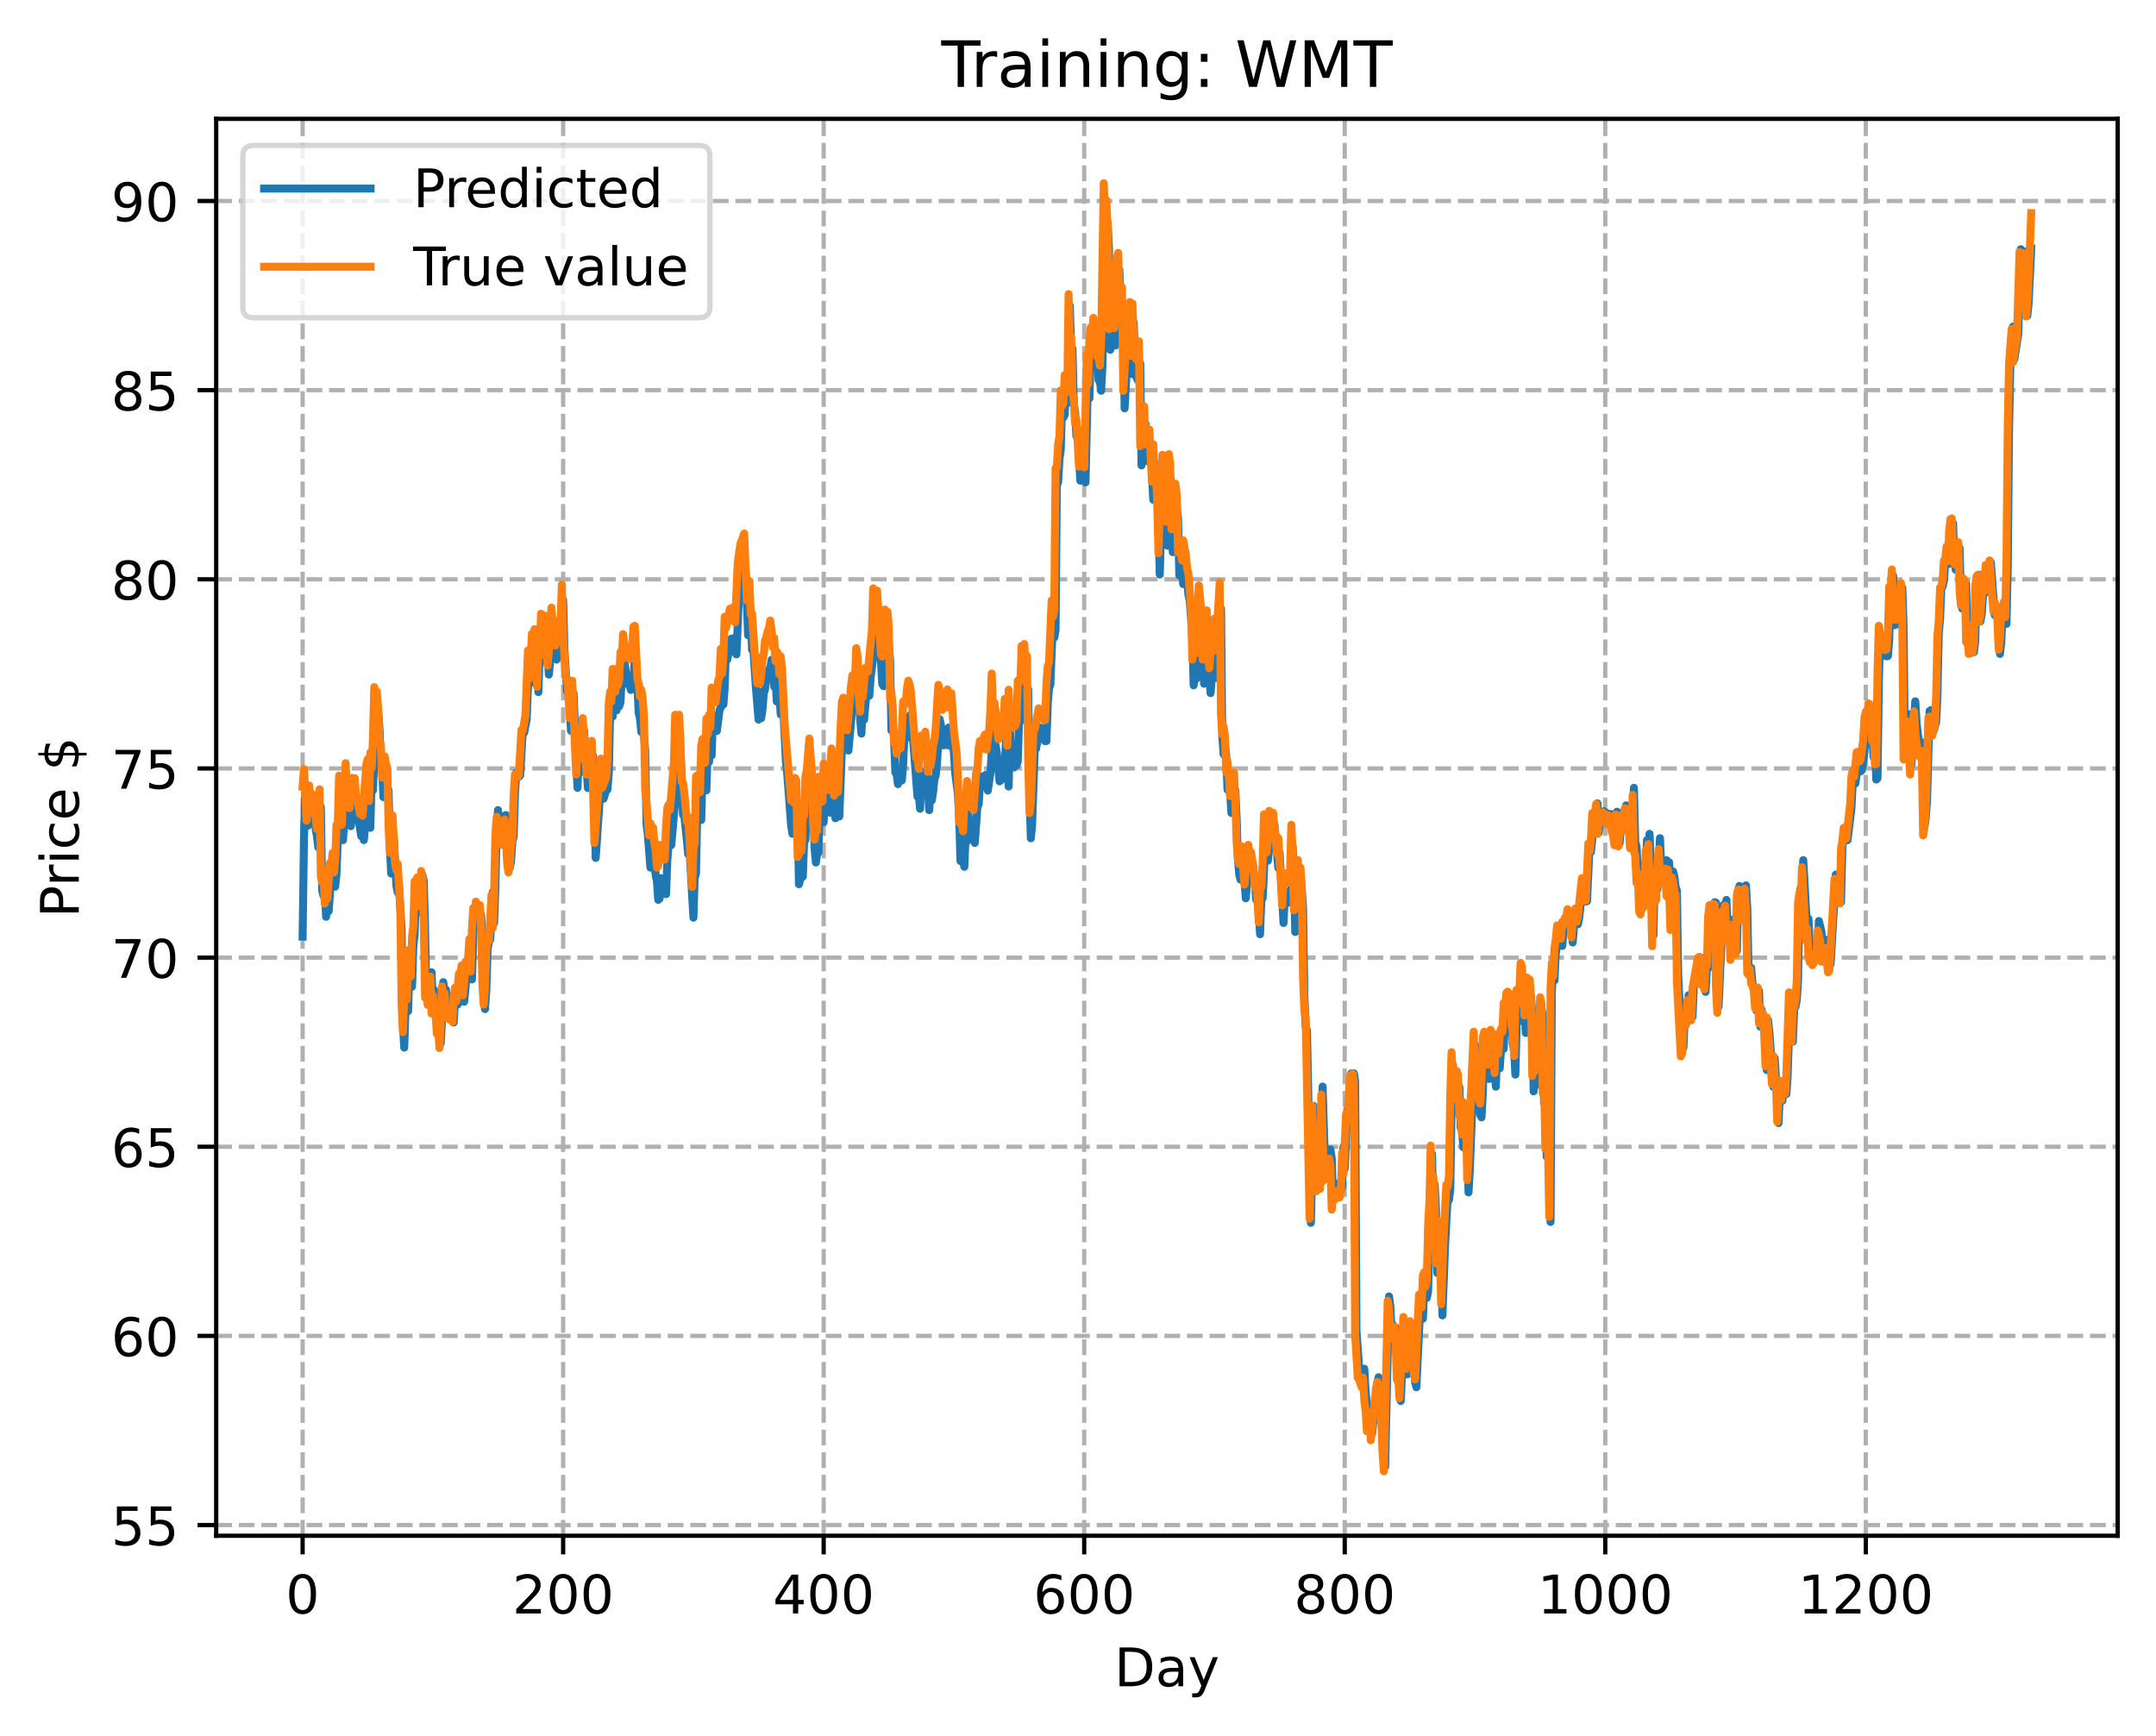 <?xml version="1.0" encoding="utf-8" standalone="no"?>
<!DOCTYPE svg PUBLIC "-//W3C//DTD SVG 1.1//EN"
  "http://www.w3.org/Graphics/SVG/1.1/DTD/svg11.dtd">
<!-- Created with matplotlib (https://matplotlib.org/) -->
<svg height="325.986pt" version="1.1" viewBox="0 0 404.923 325.986" width="404.923pt" xmlns="http://www.w3.org/2000/svg" xmlns:xlink="http://www.w3.org/1999/xlink">
 <defs>
  <style type="text/css">
*{stroke-linecap:butt;stroke-linejoin:round;}
  </style>
 </defs>
 <g id="figure_1">
  <g id="patch_1">
   <path d="M 0 325.986 
L 404.923 325.986 
L 404.923 0 
L 0 0 
z
" style="fill:#ffffff;"/>
  </g>
  <g id="axes_1">
   <g id="patch_2">
    <path d="M 40.603 288.43 
L 397.723 288.43 
L 397.723 22.318 
L 40.603 22.318 
z
" style="fill:#ffffff;"/>
   </g>
   <g id="matplotlib.axis_1">
    <g id="xtick_1">
     <g id="line2d_1">
      <path clip-path="url(#p4ecf5fbf66)" d="M 56.836 288.43 
L 56.836 22.318 
" style="fill:none;stroke:#b0b0b0;stroke-dasharray:2.96,1.28;stroke-dashoffset:0;stroke-width:0.8;"/>
     </g>
     <g id="line2d_2">
      <defs>
       <path d="M 0 0 
L 0 3.5 
" id="m0e2db3f12f" style="stroke:#000000;stroke-width:0.8;"/>
      </defs>
      <g>
       <use style="stroke:#000000;stroke-width:0.8;" x="56.836" xlink:href="#m0e2db3f12f" y="288.43"/>
      </g>
     </g>
     <g id="text_1">
      <!-- 0 -->
      <defs>
       <path d="M 31.781 66.406 
Q 24.172 66.406 20.328 58.906 
Q 16.5 51.422 16.5 36.375 
Q 16.5 21.391 20.328 13.891 
Q 24.172 6.391 31.781 6.391 
Q 39.453 6.391 43.281 13.891 
Q 47.125 21.391 47.125 36.375 
Q 47.125 51.422 43.281 58.906 
Q 39.453 66.406 31.781 66.406 
z
M 31.781 74.219 
Q 44.047 74.219 50.516 64.516 
Q 56.984 54.828 56.984 36.375 
Q 56.984 17.969 50.516 8.266 
Q 44.047 -1.422 31.781 -1.422 
Q 19.531 -1.422 13.062 8.266 
Q 6.594 17.969 6.594 36.375 
Q 6.594 54.828 13.062 64.516 
Q 19.531 74.219 31.781 74.219 
z
" id="DejaVuSans-48"/>
      </defs>
      <g transform="translate(53.655 303.029)scale(0.1 -0.1)">
       <use xlink:href="#DejaVuSans-48"/>
      </g>
     </g>
    </g>
    <g id="xtick_2">
     <g id="line2d_3">
      <path clip-path="url(#p4ecf5fbf66)" d="M 105.766 288.43 
L 105.766 22.318 
" style="fill:none;stroke:#b0b0b0;stroke-dasharray:2.96,1.28;stroke-dashoffset:0;stroke-width:0.8;"/>
     </g>
     <g id="line2d_4">
      <g>
       <use style="stroke:#000000;stroke-width:0.8;" x="105.766" xlink:href="#m0e2db3f12f" y="288.43"/>
      </g>
     </g>
     <g id="text_2">
      <!-- 200 -->
      <defs>
       <path d="M 19.188 8.297 
L 53.609 8.297 
L 53.609 0 
L 7.328 0 
L 7.328 8.297 
Q 12.938 14.109 22.625 23.891 
Q 32.328 33.688 34.812 36.531 
Q 39.547 41.844 41.422 45.531 
Q 43.312 49.219 43.312 52.781 
Q 43.312 58.594 39.234 62.25 
Q 35.156 65.922 28.609 65.922 
Q 23.969 65.922 18.812 64.312 
Q 13.672 62.703 7.812 59.422 
L 7.812 69.391 
Q 13.766 71.781 18.938 73 
Q 24.125 74.219 28.422 74.219 
Q 39.75 74.219 46.484 68.547 
Q 53.219 62.891 53.219 53.422 
Q 53.219 48.922 51.531 44.891 
Q 49.859 40.875 45.406 35.406 
Q 44.188 33.984 37.641 27.219 
Q 31.109 20.453 19.188 8.297 
z
" id="DejaVuSans-50"/>
      </defs>
      <g transform="translate(96.223 303.029)scale(0.1 -0.1)">
       <use xlink:href="#DejaVuSans-50"/>
       <use x="63.623" xlink:href="#DejaVuSans-48"/>
       <use x="127.246" xlink:href="#DejaVuSans-48"/>
      </g>
     </g>
    </g>
    <g id="xtick_3">
     <g id="line2d_5">
      <path clip-path="url(#p4ecf5fbf66)" d="M 154.697 288.43 
L 154.697 22.318 
" style="fill:none;stroke:#b0b0b0;stroke-dasharray:2.96,1.28;stroke-dashoffset:0;stroke-width:0.8;"/>
     </g>
     <g id="line2d_6">
      <g>
       <use style="stroke:#000000;stroke-width:0.8;" x="154.697" xlink:href="#m0e2db3f12f" y="288.43"/>
      </g>
     </g>
     <g id="text_3">
      <!-- 400 -->
      <defs>
       <path d="M 37.797 64.312 
L 12.891 25.391 
L 37.797 25.391 
z
M 35.203 72.906 
L 47.609 72.906 
L 47.609 25.391 
L 58.016 25.391 
L 58.016 17.188 
L 47.609 17.188 
L 47.609 0 
L 37.797 0 
L 37.797 17.188 
L 4.891 17.188 
L 4.891 26.703 
z
" id="DejaVuSans-52"/>
      </defs>
      <g transform="translate(145.153 303.029)scale(0.1 -0.1)">
       <use xlink:href="#DejaVuSans-52"/>
       <use x="63.623" xlink:href="#DejaVuSans-48"/>
       <use x="127.246" xlink:href="#DejaVuSans-48"/>
      </g>
     </g>
    </g>
    <g id="xtick_4">
     <g id="line2d_7">
      <path clip-path="url(#p4ecf5fbf66)" d="M 203.628 288.43 
L 203.628 22.318 
" style="fill:none;stroke:#b0b0b0;stroke-dasharray:2.96,1.28;stroke-dashoffset:0;stroke-width:0.8;"/>
     </g>
     <g id="line2d_8">
      <g>
       <use style="stroke:#000000;stroke-width:0.8;" x="203.628" xlink:href="#m0e2db3f12f" y="288.43"/>
      </g>
     </g>
     <g id="text_4">
      <!-- 600 -->
      <defs>
       <path d="M 33.016 40.375 
Q 26.375 40.375 22.484 35.828 
Q 18.609 31.297 18.609 23.391 
Q 18.609 15.531 22.484 10.953 
Q 26.375 6.391 33.016 6.391 
Q 39.656 6.391 43.531 10.953 
Q 47.406 15.531 47.406 23.391 
Q 47.406 31.297 43.531 35.828 
Q 39.656 40.375 33.016 40.375 
z
M 52.594 71.297 
L 52.594 62.312 
Q 48.875 64.062 45.094 64.984 
Q 41.312 65.922 37.594 65.922 
Q 27.828 65.922 22.672 59.328 
Q 17.531 52.734 16.797 39.406 
Q 19.672 43.656 24.016 45.922 
Q 28.375 48.188 33.594 48.188 
Q 44.578 48.188 50.953 41.516 
Q 57.328 34.859 57.328 23.391 
Q 57.328 12.156 50.688 5.359 
Q 44.047 -1.422 33.016 -1.422 
Q 20.359 -1.422 13.672 8.266 
Q 6.984 17.969 6.984 36.375 
Q 6.984 53.656 15.188 63.938 
Q 23.391 74.219 37.203 74.219 
Q 40.922 74.219 44.703 73.484 
Q 48.484 72.75 52.594 71.297 
z
" id="DejaVuSans-54"/>
      </defs>
      <g transform="translate(194.084 303.029)scale(0.1 -0.1)">
       <use xlink:href="#DejaVuSans-54"/>
       <use x="63.623" xlink:href="#DejaVuSans-48"/>
       <use x="127.246" xlink:href="#DejaVuSans-48"/>
      </g>
     </g>
    </g>
    <g id="xtick_5">
     <g id="line2d_9">
      <path clip-path="url(#p4ecf5fbf66)" d="M 252.558 288.43 
L 252.558 22.318 
" style="fill:none;stroke:#b0b0b0;stroke-dasharray:2.96,1.28;stroke-dashoffset:0;stroke-width:0.8;"/>
     </g>
     <g id="line2d_10">
      <g>
       <use style="stroke:#000000;stroke-width:0.8;" x="252.558" xlink:href="#m0e2db3f12f" y="288.43"/>
      </g>
     </g>
     <g id="text_5">
      <!-- 800 -->
      <defs>
       <path d="M 31.781 34.625 
Q 24.75 34.625 20.719 30.859 
Q 16.703 27.094 16.703 20.516 
Q 16.703 13.922 20.719 10.156 
Q 24.75 6.391 31.781 6.391 
Q 38.812 6.391 42.859 10.172 
Q 46.922 13.969 46.922 20.516 
Q 46.922 27.094 42.891 30.859 
Q 38.875 34.625 31.781 34.625 
z
M 21.922 38.812 
Q 15.578 40.375 12.031 44.719 
Q 8.5 49.078 8.5 55.328 
Q 8.5 64.062 14.719 69.141 
Q 20.953 74.219 31.781 74.219 
Q 42.672 74.219 48.875 69.141 
Q 55.078 64.062 55.078 55.328 
Q 55.078 49.078 51.531 44.719 
Q 48 40.375 41.703 38.812 
Q 48.828 37.156 52.797 32.312 
Q 56.781 27.484 56.781 20.516 
Q 56.781 9.906 50.312 4.234 
Q 43.844 -1.422 31.781 -1.422 
Q 19.734 -1.422 13.25 4.234 
Q 6.781 9.906 6.781 20.516 
Q 6.781 27.484 10.781 32.312 
Q 14.797 37.156 21.922 38.812 
z
M 18.312 54.391 
Q 18.312 48.734 21.844 45.562 
Q 25.391 42.391 31.781 42.391 
Q 38.141 42.391 41.719 45.562 
Q 45.312 48.734 45.312 54.391 
Q 45.312 60.062 41.719 63.234 
Q 38.141 66.406 31.781 66.406 
Q 25.391 66.406 21.844 63.234 
Q 18.312 60.062 18.312 54.391 
z
" id="DejaVuSans-56"/>
      </defs>
      <g transform="translate(243.015 303.029)scale(0.1 -0.1)">
       <use xlink:href="#DejaVuSans-56"/>
       <use x="63.623" xlink:href="#DejaVuSans-48"/>
       <use x="127.246" xlink:href="#DejaVuSans-48"/>
      </g>
     </g>
    </g>
    <g id="xtick_6">
     <g id="line2d_11">
      <path clip-path="url(#p4ecf5fbf66)" d="M 301.489 288.43 
L 301.489 22.318 
" style="fill:none;stroke:#b0b0b0;stroke-dasharray:2.96,1.28;stroke-dashoffset:0;stroke-width:0.8;"/>
     </g>
     <g id="line2d_12">
      <g>
       <use style="stroke:#000000;stroke-width:0.8;" x="301.489" xlink:href="#m0e2db3f12f" y="288.43"/>
      </g>
     </g>
     <g id="text_6">
      <!-- 1000 -->
      <defs>
       <path d="M 12.406 8.297 
L 28.516 8.297 
L 28.516 63.922 
L 10.984 60.406 
L 10.984 69.391 
L 28.422 72.906 
L 38.281 72.906 
L 38.281 8.297 
L 54.391 8.297 
L 54.391 0 
L 12.406 0 
z
" id="DejaVuSans-49"/>
      </defs>
      <g transform="translate(288.764 303.029)scale(0.1 -0.1)">
       <use xlink:href="#DejaVuSans-49"/>
       <use x="63.623" xlink:href="#DejaVuSans-48"/>
       <use x="127.246" xlink:href="#DejaVuSans-48"/>
       <use x="190.869" xlink:href="#DejaVuSans-48"/>
      </g>
     </g>
    </g>
    <g id="xtick_7">
     <g id="line2d_13">
      <path clip-path="url(#p4ecf5fbf66)" d="M 350.419 288.43 
L 350.419 22.318 
" style="fill:none;stroke:#b0b0b0;stroke-dasharray:2.96,1.28;stroke-dashoffset:0;stroke-width:0.8;"/>
     </g>
     <g id="line2d_14">
      <g>
       <use style="stroke:#000000;stroke-width:0.8;" x="350.419" xlink:href="#m0e2db3f12f" y="288.43"/>
      </g>
     </g>
     <g id="text_7">
      <!-- 1200 -->
      <g transform="translate(337.694 303.029)scale(0.1 -0.1)">
       <use xlink:href="#DejaVuSans-49"/>
       <use x="63.623" xlink:href="#DejaVuSans-50"/>
       <use x="127.246" xlink:href="#DejaVuSans-48"/>
       <use x="190.869" xlink:href="#DejaVuSans-48"/>
      </g>
     </g>
    </g>
    <g id="text_8">
     <!-- Day -->
     <defs>
      <path d="M 19.672 64.797 
L 19.672 8.109 
L 31.594 8.109 
Q 46.688 8.109 53.688 14.938 
Q 60.688 21.781 60.688 36.531 
Q 60.688 51.172 53.688 57.984 
Q 46.688 64.797 31.594 64.797 
z
M 9.812 72.906 
L 30.078 72.906 
Q 51.266 72.906 61.172 64.094 
Q 71.094 55.281 71.094 36.531 
Q 71.094 17.672 61.125 8.828 
Q 51.172 0 30.078 0 
L 9.812 0 
z
" id="DejaVuSans-68"/>
      <path d="M 34.281 27.484 
Q 23.391 27.484 19.188 25 
Q 14.984 22.516 14.984 16.5 
Q 14.984 11.719 18.141 8.906 
Q 21.297 6.109 26.703 6.109 
Q 34.188 6.109 38.703 11.406 
Q 43.219 16.703 43.219 25.484 
L 43.219 27.484 
z
M 52.203 31.203 
L 52.203 0 
L 43.219 0 
L 43.219 8.297 
Q 40.141 3.328 35.547 0.953 
Q 30.953 -1.422 24.312 -1.422 
Q 15.922 -1.422 10.953 3.297 
Q 6 8.016 6 15.922 
Q 6 25.141 12.172 29.828 
Q 18.359 34.516 30.609 34.516 
L 43.219 34.516 
L 43.219 35.406 
Q 43.219 41.609 39.141 45 
Q 35.062 48.391 27.688 48.391 
Q 23 48.391 18.547 47.266 
Q 14.109 46.141 10.016 43.891 
L 10.016 52.203 
Q 14.938 54.109 19.578 55.047 
Q 24.219 56 28.609 56 
Q 40.484 56 46.344 49.844 
Q 52.203 43.703 52.203 31.203 
z
" id="DejaVuSans-97"/>
      <path d="M 32.172 -5.078 
Q 28.375 -14.844 24.75 -17.812 
Q 21.141 -20.797 15.094 -20.797 
L 7.906 -20.797 
L 7.906 -13.281 
L 13.188 -13.281 
Q 16.891 -13.281 18.938 -11.516 
Q 21 -9.766 23.484 -3.219 
L 25.094 0.875 
L 2.984 54.688 
L 12.5 54.688 
L 29.594 11.922 
L 46.688 54.688 
L 56.203 54.688 
z
" id="DejaVuSans-121"/>
     </defs>
     <g transform="translate(209.29 316.707)scale(0.1 -0.1)">
      <use xlink:href="#DejaVuSans-68"/>
      <use x="77.002" xlink:href="#DejaVuSans-97"/>
      <use x="138.281" xlink:href="#DejaVuSans-121"/>
     </g>
    </g>
   </g>
   <g id="matplotlib.axis_2">
    <g id="ytick_1">
     <g id="line2d_15">
      <path clip-path="url(#p4ecf5fbf66)" d="M 40.603 286.423 
L 397.723 286.423 
" style="fill:none;stroke:#b0b0b0;stroke-dasharray:2.96,1.28;stroke-dashoffset:0;stroke-width:0.8;"/>
     </g>
     <g id="line2d_16">
      <defs>
       <path d="M 0 0 
L -3.5 0 
" id="m516beba7e4" style="stroke:#000000;stroke-width:0.8;"/>
      </defs>
      <g>
       <use style="stroke:#000000;stroke-width:0.8;" x="40.603" xlink:href="#m516beba7e4" y="286.423"/>
      </g>
     </g>
     <g id="text_9">
      <!-- 55 -->
      <defs>
       <path d="M 10.797 72.906 
L 49.516 72.906 
L 49.516 64.594 
L 19.828 64.594 
L 19.828 46.734 
Q 21.969 47.469 24.109 47.828 
Q 26.266 48.188 28.422 48.188 
Q 40.625 48.188 47.75 41.5 
Q 54.891 34.812 54.891 23.391 
Q 54.891 11.625 47.562 5.094 
Q 40.234 -1.422 26.906 -1.422 
Q 22.312 -1.422 17.547 -0.641 
Q 12.797 0.141 7.719 1.703 
L 7.719 11.625 
Q 12.109 9.234 16.797 8.062 
Q 21.484 6.891 26.703 6.891 
Q 35.156 6.891 40.078 11.328 
Q 45.016 15.766 45.016 23.391 
Q 45.016 31 40.078 35.438 
Q 35.156 39.891 26.703 39.891 
Q 22.75 39.891 18.812 39.016 
Q 14.891 38.141 10.797 36.281 
z
" id="DejaVuSans-53"/>
      </defs>
      <g transform="translate(20.878 290.222)scale(0.1 -0.1)">
       <use xlink:href="#DejaVuSans-53"/>
       <use x="63.623" xlink:href="#DejaVuSans-53"/>
      </g>
     </g>
    </g>
    <g id="ytick_2">
     <g id="line2d_17">
      <path clip-path="url(#p4ecf5fbf66)" d="M 40.603 250.899 
L 397.723 250.899 
" style="fill:none;stroke:#b0b0b0;stroke-dasharray:2.96,1.28;stroke-dashoffset:0;stroke-width:0.8;"/>
     </g>
     <g id="line2d_18">
      <g>
       <use style="stroke:#000000;stroke-width:0.8;" x="40.603" xlink:href="#m516beba7e4" y="250.899"/>
      </g>
     </g>
     <g id="text_10">
      <!-- 60 -->
      <g transform="translate(20.878 254.698)scale(0.1 -0.1)">
       <use xlink:href="#DejaVuSans-54"/>
       <use x="63.623" xlink:href="#DejaVuSans-48"/>
      </g>
     </g>
    </g>
    <g id="ytick_3">
     <g id="line2d_19">
      <path clip-path="url(#p4ecf5fbf66)" d="M 40.603 215.375 
L 397.723 215.375 
" style="fill:none;stroke:#b0b0b0;stroke-dasharray:2.96,1.28;stroke-dashoffset:0;stroke-width:0.8;"/>
     </g>
     <g id="line2d_20">
      <g>
       <use style="stroke:#000000;stroke-width:0.8;" x="40.603" xlink:href="#m516beba7e4" y="215.375"/>
      </g>
     </g>
     <g id="text_11">
      <!-- 65 -->
      <g transform="translate(20.878 219.174)scale(0.1 -0.1)">
       <use xlink:href="#DejaVuSans-54"/>
       <use x="63.623" xlink:href="#DejaVuSans-53"/>
      </g>
     </g>
    </g>
    <g id="ytick_4">
     <g id="line2d_21">
      <path clip-path="url(#p4ecf5fbf66)" d="M 40.603 179.85 
L 397.723 179.85 
" style="fill:none;stroke:#b0b0b0;stroke-dasharray:2.96,1.28;stroke-dashoffset:0;stroke-width:0.8;"/>
     </g>
     <g id="line2d_22">
      <g>
       <use style="stroke:#000000;stroke-width:0.8;" x="40.603" xlink:href="#m516beba7e4" y="179.85"/>
      </g>
     </g>
     <g id="text_12">
      <!-- 70 -->
      <defs>
       <path d="M 8.203 72.906 
L 55.078 72.906 
L 55.078 68.703 
L 28.609 0 
L 18.312 0 
L 43.219 64.594 
L 8.203 64.594 
z
" id="DejaVuSans-55"/>
      </defs>
      <g transform="translate(20.878 183.65)scale(0.1 -0.1)">
       <use xlink:href="#DejaVuSans-55"/>
       <use x="63.623" xlink:href="#DejaVuSans-48"/>
      </g>
     </g>
    </g>
    <g id="ytick_5">
     <g id="line2d_23">
      <path clip-path="url(#p4ecf5fbf66)" d="M 40.603 144.326 
L 397.723 144.326 
" style="fill:none;stroke:#b0b0b0;stroke-dasharray:2.96,1.28;stroke-dashoffset:0;stroke-width:0.8;"/>
     </g>
     <g id="line2d_24">
      <g>
       <use style="stroke:#000000;stroke-width:0.8;" x="40.603" xlink:href="#m516beba7e4" y="144.326"/>
      </g>
     </g>
     <g id="text_13">
      <!-- 75 -->
      <g transform="translate(20.878 148.125)scale(0.1 -0.1)">
       <use xlink:href="#DejaVuSans-55"/>
       <use x="63.623" xlink:href="#DejaVuSans-53"/>
      </g>
     </g>
    </g>
    <g id="ytick_6">
     <g id="line2d_25">
      <path clip-path="url(#p4ecf5fbf66)" d="M 40.603 108.802 
L 397.723 108.802 
" style="fill:none;stroke:#b0b0b0;stroke-dasharray:2.96,1.28;stroke-dashoffset:0;stroke-width:0.8;"/>
     </g>
     <g id="line2d_26">
      <g>
       <use style="stroke:#000000;stroke-width:0.8;" x="40.603" xlink:href="#m516beba7e4" y="108.802"/>
      </g>
     </g>
     <g id="text_14">
      <!-- 80 -->
      <g transform="translate(20.878 112.601)scale(0.1 -0.1)">
       <use xlink:href="#DejaVuSans-56"/>
       <use x="63.623" xlink:href="#DejaVuSans-48"/>
      </g>
     </g>
    </g>
    <g id="ytick_7">
     <g id="line2d_27">
      <path clip-path="url(#p4ecf5fbf66)" d="M 40.603 73.278 
L 397.723 73.278 
" style="fill:none;stroke:#b0b0b0;stroke-dasharray:2.96,1.28;stroke-dashoffset:0;stroke-width:0.8;"/>
     </g>
     <g id="line2d_28">
      <g>
       <use style="stroke:#000000;stroke-width:0.8;" x="40.603" xlink:href="#m516beba7e4" y="73.278"/>
      </g>
     </g>
     <g id="text_15">
      <!-- 85 -->
      <g transform="translate(20.878 77.077)scale(0.1 -0.1)">
       <use xlink:href="#DejaVuSans-56"/>
       <use x="63.623" xlink:href="#DejaVuSans-53"/>
      </g>
     </g>
    </g>
    <g id="ytick_8">
     <g id="line2d_29">
      <path clip-path="url(#p4ecf5fbf66)" d="M 40.603 37.753 
L 397.723 37.753 
" style="fill:none;stroke:#b0b0b0;stroke-dasharray:2.96,1.28;stroke-dashoffset:0;stroke-width:0.8;"/>
     </g>
     <g id="line2d_30">
      <g>
       <use style="stroke:#000000;stroke-width:0.8;" x="40.603" xlink:href="#m516beba7e4" y="37.753"/>
      </g>
     </g>
     <g id="text_16">
      <!-- 90 -->
      <defs>
       <path d="M 10.984 1.516 
L 10.984 10.5 
Q 14.703 8.734 18.5 7.812 
Q 22.312 6.891 25.984 6.891 
Q 35.75 6.891 40.891 13.453 
Q 46.047 20.016 46.781 33.406 
Q 43.953 29.203 39.594 26.953 
Q 35.25 24.703 29.984 24.703 
Q 19.047 24.703 12.672 31.312 
Q 6.297 37.938 6.297 49.422 
Q 6.297 60.641 12.938 67.422 
Q 19.578 74.219 30.609 74.219 
Q 43.266 74.219 49.922 64.516 
Q 56.594 54.828 56.594 36.375 
Q 56.594 19.141 48.406 8.859 
Q 40.234 -1.422 26.422 -1.422 
Q 22.703 -1.422 18.891 -0.688 
Q 15.094 0.047 10.984 1.516 
z
M 30.609 32.422 
Q 37.25 32.422 41.125 36.953 
Q 45.016 41.5 45.016 49.422 
Q 45.016 57.281 41.125 61.844 
Q 37.25 66.406 30.609 66.406 
Q 23.969 66.406 20.094 61.844 
Q 16.219 57.281 16.219 49.422 
Q 16.219 41.5 20.094 36.953 
Q 23.969 32.422 30.609 32.422 
z
" id="DejaVuSans-57"/>
      </defs>
      <g transform="translate(20.878 41.553)scale(0.1 -0.1)">
       <use xlink:href="#DejaVuSans-57"/>
       <use x="63.623" xlink:href="#DejaVuSans-48"/>
      </g>
     </g>
    </g>
    <g id="text_17">
     <!-- Price $ -->
     <defs>
      <path d="M 19.672 64.797 
L 19.672 37.406 
L 32.078 37.406 
Q 38.969 37.406 42.719 40.969 
Q 46.484 44.531 46.484 51.125 
Q 46.484 57.672 42.719 61.234 
Q 38.969 64.797 32.078 64.797 
z
M 9.812 72.906 
L 32.078 72.906 
Q 44.344 72.906 50.609 67.359 
Q 56.891 61.812 56.891 51.125 
Q 56.891 40.328 50.609 34.812 
Q 44.344 29.297 32.078 29.297 
L 19.672 29.297 
L 19.672 0 
L 9.812 0 
z
" id="DejaVuSans-80"/>
      <path d="M 41.109 46.297 
Q 39.594 47.172 37.812 47.578 
Q 36.031 48 33.891 48 
Q 26.266 48 22.188 43.047 
Q 18.109 38.094 18.109 28.812 
L 18.109 0 
L 9.078 0 
L 9.078 54.688 
L 18.109 54.688 
L 18.109 46.188 
Q 20.953 51.172 25.484 53.578 
Q 30.031 56 36.531 56 
Q 37.453 56 38.578 55.875 
Q 39.703 55.766 41.062 55.516 
z
" id="DejaVuSans-114"/>
      <path d="M 9.422 54.688 
L 18.406 54.688 
L 18.406 0 
L 9.422 0 
z
M 9.422 75.984 
L 18.406 75.984 
L 18.406 64.594 
L 9.422 64.594 
z
" id="DejaVuSans-105"/>
      <path d="M 48.781 52.594 
L 48.781 44.188 
Q 44.969 46.297 41.141 47.344 
Q 37.312 48.391 33.406 48.391 
Q 24.656 48.391 19.812 42.844 
Q 14.984 37.312 14.984 27.297 
Q 14.984 17.281 19.812 11.734 
Q 24.656 6.203 33.406 6.203 
Q 37.312 6.203 41.141 7.25 
Q 44.969 8.297 48.781 10.406 
L 48.781 2.094 
Q 45.016 0.344 40.984 -0.531 
Q 36.969 -1.422 32.422 -1.422 
Q 20.062 -1.422 12.781 6.344 
Q 5.516 14.109 5.516 27.297 
Q 5.516 40.672 12.859 48.328 
Q 20.219 56 33.016 56 
Q 37.156 56 41.109 55.141 
Q 45.062 54.297 48.781 52.594 
z
" id="DejaVuSans-99"/>
      <path d="M 56.203 29.594 
L 56.203 25.203 
L 14.891 25.203 
Q 15.484 15.922 20.484 11.062 
Q 25.484 6.203 34.422 6.203 
Q 39.594 6.203 44.453 7.469 
Q 49.312 8.734 54.109 11.281 
L 54.109 2.781 
Q 49.266 0.734 44.188 -0.344 
Q 39.109 -1.422 33.891 -1.422 
Q 20.797 -1.422 13.156 6.188 
Q 5.516 13.812 5.516 26.812 
Q 5.516 40.234 12.766 48.109 
Q 20.016 56 32.328 56 
Q 43.359 56 49.781 48.891 
Q 56.203 41.797 56.203 29.594 
z
M 47.219 32.234 
Q 47.125 39.594 43.094 43.984 
Q 39.062 48.391 32.422 48.391 
Q 24.906 48.391 20.391 44.141 
Q 15.875 39.891 15.188 32.172 
z
" id="DejaVuSans-101"/>
      <path id="DejaVuSans-32"/>
      <path d="M 33.797 -14.703 
L 28.906 -14.703 
L 28.859 0 
Q 23.734 0.094 18.609 1.188 
Q 13.484 2.297 8.297 4.5 
L 8.297 13.281 
Q 13.281 10.156 18.375 8.562 
Q 23.484 6.984 28.906 6.938 
L 28.906 29.203 
Q 18.109 30.953 13.203 35.156 
Q 8.297 39.359 8.297 46.688 
Q 8.297 54.641 13.625 59.219 
Q 18.953 63.812 28.906 64.5 
L 28.906 75.984 
L 33.797 75.984 
L 33.797 64.656 
Q 38.328 64.453 42.578 63.688 
Q 46.828 62.938 50.875 61.625 
L 50.875 53.078 
Q 46.828 55.125 42.547 56.25 
Q 38.281 57.375 33.797 57.562 
L 33.797 36.719 
Q 44.875 35.016 50.094 30.609 
Q 55.328 26.219 55.328 18.609 
Q 55.328 10.359 49.781 5.594 
Q 44.234 0.828 33.797 0.094 
z
M 28.906 37.594 
L 28.906 57.625 
Q 23.25 56.984 20.266 54.391 
Q 17.281 51.812 17.281 47.516 
Q 17.281 43.312 20.031 40.969 
Q 22.797 38.625 28.906 37.594 
z
M 33.797 28.219 
L 33.797 7.078 
Q 39.984 7.906 43.141 10.594 
Q 46.297 13.281 46.297 17.672 
Q 46.297 21.969 43.281 24.5 
Q 40.281 27.047 33.797 28.219 
z
" id="DejaVuSans-36"/>
     </defs>
     <g transform="translate(14.798 172.342)rotate(-90)scale(0.1 -0.1)">
      <use xlink:href="#DejaVuSans-80"/>
      <use x="58.553" xlink:href="#DejaVuSans-114"/>
      <use x="99.666" xlink:href="#DejaVuSans-105"/>
      <use x="127.449" xlink:href="#DejaVuSans-99"/>
      <use x="182.43" xlink:href="#DejaVuSans-101"/>
      <use x="243.953" xlink:href="#DejaVuSans-32"/>
      <use x="275.74" xlink:href="#DejaVuSans-36"/>
     </g>
    </g>
   </g>
   <g id="line2d_31">
    <path clip-path="url(#p4ecf5fbf66)" d="M 56.836 175.904 
L 57.081 157.933 
L 57.325 148.654 
L 57.57 150.082 
L 57.814 155.087 
L 58.304 149.162 
L 58.793 154.137 
L 59.038 152.168 
L 59.282 155.712 
L 59.527 157.076 
L 59.772 159.119 
L 60.261 151.553 
L 60.506 167.283 
L 60.75 168.233 
L 60.995 166.089 
L 61.24 172.186 
L 61.484 169.687 
L 61.729 171.133 
L 62.218 164.457 
L 62.463 165.159 
L 62.708 162.727 
L 62.952 166.525 
L 63.197 164.123 
L 63.441 157.624 
L 63.686 157.321 
L 63.931 148.431 
L 64.175 155.53 
L 64.42 157.796 
L 64.665 154.014 
L 64.909 154.134 
L 65.154 146.576 
L 65.643 154.746 
L 65.888 155.161 
L 66.377 149.778 
L 66.622 151.789 
L 66.867 149.862 
L 67.111 153.37 
L 67.356 154.019 
L 67.845 157.036 
L 68.09 155.436 
L 68.335 157.787 
L 69.069 148.284 
L 69.313 147.619 
L 69.558 155.48 
L 69.802 145.744 
L 70.047 148.446 
L 70.292 142.666 
L 70.536 132.93 
L 70.781 134.561 
L 71.026 133.617 
L 71.27 136.867 
L 71.515 143.496 
L 71.76 143.329 
L 72.004 149.71 
L 72.249 149.417 
L 72.494 146.038 
L 72.738 147.721 
L 72.983 148.448 
L 73.228 159.339 
L 73.472 164.063 
L 73.717 161.561 
L 73.962 157.272 
L 74.451 166.383 
L 74.696 167.601 
L 74.94 166.545 
L 75.429 174.661 
L 75.674 192.297 
L 75.919 196.758 
L 76.163 189.371 
L 76.408 189.256 
L 76.653 189.907 
L 76.897 180.582 
L 77.142 182.493 
L 77.387 185.314 
L 77.631 177.609 
L 77.876 175.538 
L 78.121 166.843 
L 78.365 171.54 
L 78.61 165.765 
L 78.855 168.95 
L 79.099 169.352 
L 79.344 164.375 
L 79.589 165.426 
L 79.833 174.131 
L 80.078 187.409 
L 80.323 186.331 
L 80.567 188.243 
L 81.056 182.601 
L 81.301 189.428 
L 81.546 185.921 
L 81.79 188.23 
L 82.035 188.885 
L 82.28 193.124 
L 82.524 191.739 
L 82.769 195.966 
L 83.014 191.657 
L 83.258 184.46 
L 83.503 187.59 
L 83.748 185.855 
L 83.992 190.691 
L 84.237 189.499 
L 84.482 189.84 
L 84.726 191.307 
L 84.971 189.493 
L 85.216 192.038 
L 85.46 187.38 
L 85.705 185.965 
L 85.95 188.664 
L 86.439 183.75 
L 86.684 184.562 
L 86.928 182.47 
L 87.173 188.138 
L 87.417 185.755 
L 87.662 181.913 
L 87.907 182.974 
L 88.151 181.643 
L 88.396 177.914 
L 88.641 183.949 
L 88.885 175.736 
L 89.13 171.821 
L 89.375 172.368 
L 89.619 170.677 
L 89.864 171.343 
L 90.109 171.504 
L 90.353 171.805 
L 90.598 175.975 
L 90.843 186.12 
L 91.087 189.524 
L 91.332 186.121 
L 91.577 178.19 
L 91.821 176.948 
L 92.066 176.473 
L 92.555 167.486 
L 92.8 173.387 
L 93.044 166.38 
L 93.289 155.493 
L 93.534 152.144 
L 93.778 154.56 
L 94.023 155.028 
L 94.268 157.172 
L 94.512 157.656 
L 94.757 153.303 
L 95.002 153.078 
L 95.246 156.278 
L 95.491 161.183 
L 95.736 163 
L 95.98 161.763 
L 96.225 158.065 
L 96.47 157.235 
L 96.714 149.179 
L 96.959 145.117 
L 97.204 145.785 
L 97.448 145.886 
L 97.693 145.648 
L 98.182 137.372 
L 98.427 137.622 
L 98.916 135.099 
L 99.405 122.922 
L 99.65 128.279 
L 99.895 125.379 
L 100.139 120.036 
L 100.384 120.712 
L 100.629 119.303 
L 100.873 120.597 
L 101.118 129.983 
L 101.363 121.923 
L 101.607 124.347 
L 101.852 116.491 
L 102.097 124.043 
L 102.586 117.127 
L 103.075 126.696 
L 103.565 121.778 
L 103.809 116.355 
L 104.054 119.558 
L 104.299 119.705 
L 104.543 123.883 
L 104.788 122.931 
L 105.032 119.607 
L 105.277 122.438 
L 105.522 120.367 
L 105.766 112.677 
L 106.011 122.14 
L 106.5 129.808 
L 106.745 129.88 
L 106.99 132.339 
L 107.234 137.251 
L 107.479 130.266 
L 107.724 130.253 
L 108.213 142.433 
L 108.458 147.967 
L 108.702 141.879 
L 108.947 140.03 
L 109.192 144.96 
L 109.436 142.189 
L 109.681 137.157 
L 110.415 148.005 
L 110.66 146.923 
L 110.904 147.926 
L 111.149 147.452 
L 111.393 141.993 
L 111.883 161.125 
L 112.861 146.628 
L 113.106 144.863 
L 113.351 150.008 
L 113.84 148.425 
L 114.085 148.307 
L 114.329 145.259 
L 114.574 134.67 
L 114.819 132.546 
L 115.063 134.58 
L 115.308 128.69 
L 115.553 128.933 
L 115.797 133.426 
L 116.042 131.25 
L 116.287 132.667 
L 116.531 131.94 
L 116.776 126.81 
L 117.02 128.544 
L 117.265 123.917 
L 117.754 128.093 
L 118.244 128.657 
L 118.488 129.584 
L 118.733 129.337 
L 118.978 127.491 
L 119.222 123.812 
L 119.467 123.873 
L 119.956 133.924 
L 120.201 134.924 
L 120.446 137.482 
L 120.69 136.253 
L 120.935 137.825 
L 121.18 141.062 
L 121.424 154.777 
L 121.669 156.756 
L 122.158 162.946 
L 122.403 160.503 
L 122.648 161.211 
L 122.892 161.383 
L 123.137 164.326 
L 123.381 165.555 
L 123.626 169.005 
L 123.871 168.793 
L 124.115 164.927 
L 124.36 167.018 
L 124.605 165.487 
L 124.849 167.319 
L 125.094 167.94 
L 125.339 161.461 
L 125.583 158.243 
L 125.828 157.66 
L 126.073 158.727 
L 126.807 150.359 
L 127.051 141.314 
L 127.296 142.748 
L 127.541 145.275 
L 127.785 141.082 
L 128.03 145.781 
L 128.275 153.032 
L 128.519 153.168 
L 129.008 157.837 
L 129.253 160.424 
L 129.498 159.386 
L 130.232 172.353 
L 130.476 164.834 
L 130.721 164.061 
L 130.966 151.24 
L 131.21 150.973 
L 131.455 151.964 
L 131.7 153.997 
L 131.944 145.236 
L 132.189 143.945 
L 132.434 144.403 
L 132.678 148.426 
L 132.923 140.089 
L 133.168 143.098 
L 133.412 139.448 
L 133.657 141.876 
L 133.902 134.323 
L 134.146 134.841 
L 134.636 137.284 
L 135.125 133.405 
L 135.369 132.89 
L 135.614 127.775 
L 135.859 132.328 
L 136.103 129.179 
L 136.348 121.689 
L 136.593 123.89 
L 137.327 119.964 
L 137.571 119.975 
L 137.816 119.853 
L 138.061 122.45 
L 138.305 122.897 
L 138.795 111.94 
L 139.284 108.6 
L 139.529 108.255 
L 140.018 106.843 
L 140.507 119.324 
L 140.752 115.836 
L 140.996 115.869 
L 141.241 122.044 
L 141.486 121.969 
L 141.975 129.237 
L 142.464 135.152 
L 142.709 129.97 
L 142.954 134.894 
L 143.198 133.319 
L 143.443 130.22 
L 143.688 129.454 
L 143.932 126.967 
L 144.177 126.608 
L 144.422 125.703 
L 144.666 125.479 
L 144.911 123.92 
L 145.156 125.873 
L 145.4 128.965 
L 145.645 127.334 
L 145.89 131.758 
L 146.134 129.908 
L 146.379 130.301 
L 146.624 134.181 
L 146.868 130.936 
L 147.113 133.124 
L 147.602 143.083 
L 147.847 145.295 
L 148.581 154.962 
L 148.825 156.589 
L 149.07 152.796 
L 149.315 156.636 
L 149.559 151.886 
L 149.804 152.057 
L 150.049 166.067 
L 150.538 164.389 
L 150.783 164.637 
L 151.027 157.909 
L 151.272 157.796 
L 151.517 150.366 
L 151.761 149.269 
L 152.251 143.549 
L 152.74 150.226 
L 152.984 159.333 
L 153.229 161.995 
L 153.474 160.298 
L 153.718 160.119 
L 153.963 149.773 
L 154.208 151.338 
L 154.452 150.283 
L 154.697 154.437 
L 154.942 147.218 
L 155.186 149.613 
L 155.431 149.155 
L 155.676 151.415 
L 155.92 152.633 
L 156.41 144.673 
L 156.899 153.675 
L 157.144 150.909 
L 157.388 150.458 
L 157.633 153.339 
L 158.122 140.532 
L 158.367 135.717 
L 158.612 134.896 
L 158.856 139.354 
L 159.345 140.96 
L 160.079 132.89 
L 160.324 130.979 
L 160.569 132.091 
L 160.813 132.084 
L 161.058 125.894 
L 161.303 127.406 
L 161.547 135.061 
L 161.792 137.778 
L 162.037 131.602 
L 162.281 135.173 
L 162.771 129.758 
L 163.26 130.672 
L 163.505 127.346 
L 163.994 123.543 
L 164.239 115.333 
L 164.483 116.092 
L 164.728 115.896 
L 164.972 116.086 
L 165.706 128.453 
L 165.951 128.876 
L 166.44 120.354 
L 166.93 121.02 
L 167.174 123.964 
L 167.419 137.178 
L 167.664 135.794 
L 167.908 138.643 
L 168.153 145.096 
L 168.398 145.305 
L 168.642 147.266 
L 168.887 145.848 
L 169.132 146.062 
L 169.376 146.577 
L 169.621 143.55 
L 169.866 138.004 
L 170.355 138.571 
L 170.6 135.608 
L 170.844 134.377 
L 171.089 135.317 
L 171.333 136.81 
L 172.312 149.645 
L 172.557 149.399 
L 172.801 151.894 
L 173.046 146.811 
L 173.291 145.653 
L 173.535 146.668 
L 173.78 145.923 
L 174.025 144.652 
L 174.269 147.203 
L 174.514 152.162 
L 174.759 148.573 
L 175.003 150.331 
L 175.248 148.749 
L 175.493 146.361 
L 175.737 145.585 
L 175.982 143.353 
L 176.471 135.068 
L 176.716 136.17 
L 177.205 139.978 
L 177.45 138.017 
L 177.694 138.045 
L 177.939 139.949 
L 178.184 136.645 
L 178.428 139.123 
L 178.673 140.205 
L 178.918 137.894 
L 179.407 145.246 
L 179.896 149.057 
L 180.141 153.472 
L 180.386 161.704 
L 180.63 161.772 
L 180.875 161.724 
L 181.12 162.793 
L 181.364 156.436 
L 181.609 158.05 
L 181.854 152.902 
L 182.098 155.117 
L 182.588 157.485 
L 182.832 154.894 
L 183.077 158.315 
L 183.566 151.556 
L 183.811 151.076 
L 184.055 146.959 
L 184.3 145.828 
L 184.545 146.326 
L 184.789 147.704 
L 185.034 145.596 
L 185.279 145.512 
L 185.523 148.486 
L 186.013 145.149 
L 186.257 141.329 
L 186.502 134.476 
L 186.747 141.423 
L 186.991 139.94 
L 187.236 141.496 
L 187.725 146.748 
L 187.97 146.564 
L 188.215 143.037 
L 188.459 143.696 
L 188.704 143.9 
L 188.948 138.993 
L 189.438 147.719 
L 189.682 136.971 
L 189.927 143.762 
L 190.172 141.215 
L 190.416 144.143 
L 190.661 141.343 
L 190.906 143.751 
L 191.15 142.997 
L 191.395 135.241 
L 191.64 135.034 
L 191.884 135.296 
L 192.129 128.442 
L 192.374 131.022 
L 192.618 127.666 
L 192.863 132.629 
L 193.108 129.452 
L 193.352 148.302 
L 193.597 157.441 
L 193.842 155.001 
L 194.331 140.858 
L 194.575 140.635 
L 195.065 138.04 
L 195.309 136.635 
L 195.554 138.423 
L 196.043 137.916 
L 196.288 139.213 
L 196.533 139.176 
L 196.777 132.258 
L 197.022 129.237 
L 197.267 128.627 
L 197.756 116.664 
L 198.001 119.745 
L 198.245 118.421 
L 198.49 91.102 
L 198.735 90.579 
L 198.979 86.117 
L 199.224 84.505 
L 199.469 75.68 
L 199.713 78.43 
L 199.958 77.895 
L 200.203 72.49 
L 200.447 75.672 
L 200.692 75.606 
L 200.936 57.43 
L 201.181 66.734 
L 201.426 65.491 
L 201.67 75.95 
L 201.915 77.293 
L 202.16 81.916 
L 202.404 81.234 
L 202.894 90.274 
L 203.138 84.251 
L 203.383 84.433 
L 203.628 83.601 
L 203.872 90.606 
L 204.362 69.474 
L 204.606 74.806 
L 204.851 66.239 
L 205.096 64.382 
L 205.34 66.287 
L 205.585 63.159 
L 205.83 65.353 
L 206.074 64.603 
L 206.319 71.358 
L 206.563 71.486 
L 206.808 73.388 
L 207.053 68.721 
L 207.542 38.866 
L 207.787 46.695 
L 208.031 41.886 
L 208.276 46.825 
L 208.521 65.697 
L 208.765 60.001 
L 209.01 64.188 
L 209.499 64.876 
L 209.744 53.016 
L 209.989 51.46 
L 210.233 50.694 
L 210.723 63.687 
L 210.967 57.35 
L 211.212 76.689 
L 211.701 68.064 
L 212.191 60.325 
L 212.435 60.076 
L 212.68 70.274 
L 212.924 60.577 
L 213.169 67.435 
L 213.414 70.69 
L 213.658 71.379 
L 213.903 70.478 
L 214.148 68.251 
L 214.392 87.404 
L 214.637 81.433 
L 214.882 79.242 
L 215.126 79.511 
L 215.371 86.592 
L 215.86 84.091 
L 216.105 83.933 
L 216.594 93.862 
L 216.839 86.924 
L 217.084 94.005 
L 217.328 92.127 
L 217.573 97.992 
L 217.818 107.898 
L 218.062 99.459 
L 218.307 99.651 
L 218.551 89.873 
L 218.796 94.807 
L 219.041 95.335 
L 219.285 102.496 
L 219.53 90.014 
L 219.775 89.481 
L 220.019 91.406 
L 220.264 103.703 
L 220.509 99.56 
L 220.753 103.43 
L 220.998 95.116 
L 221.243 97.185 
L 221.487 108.068 
L 221.732 107.979 
L 221.977 106.185 
L 222.221 109.699 
L 222.466 105.959 
L 222.955 108.963 
L 223.2 111.677 
L 223.445 112.796 
L 223.934 119.311 
L 224.179 128.71 
L 224.423 126.708 
L 224.668 127.493 
L 224.912 124.585 
L 225.402 114.437 
L 225.891 119.763 
L 226.136 128.417 
L 226.38 127.088 
L 226.87 119.164 
L 227.114 126.677 
L 227.359 130.176 
L 227.848 124.127 
L 228.093 127.394 
L 228.338 121.244 
L 228.582 126.843 
L 229.316 114.32 
L 229.561 138.309 
L 229.806 141.683 
L 230.05 140.097 
L 230.295 141.778 
L 230.539 148.319 
L 230.784 146.124 
L 231.029 148.634 
L 231.273 152.679 
L 231.518 149.449 
L 231.763 150.935 
L 232.007 148.446 
L 232.252 153.638 
L 232.497 161.214 
L 232.741 164.277 
L 232.986 165.201 
L 233.231 161.73 
L 233.475 161.589 
L 233.965 168.704 
L 234.454 163.128 
L 234.699 161.318 
L 234.943 162.696 
L 235.188 162.31 
L 235.677 165.205 
L 235.922 168.992 
L 236.167 167.192 
L 236.656 175.465 
L 236.9 168.547 
L 237.145 168.705 
L 237.39 163.824 
L 237.634 154.623 
L 237.879 159.734 
L 238.124 161.66 
L 238.368 159.297 
L 238.613 153.971 
L 238.858 154.714 
L 239.102 155.882 
L 239.347 154.774 
L 239.836 160.317 
L 240.081 163.021 
L 240.326 160.144 
L 241.06 173.352 
L 241.304 168.25 
L 241.549 167.496 
L 241.794 168.215 
L 242.038 169.533 
L 242.283 168.259 
L 242.527 167.901 
L 242.772 158.918 
L 243.017 164.093 
L 243.261 175.036 
L 243.506 173.471 
L 243.751 170.313 
L 243.995 165.608 
L 244.24 168.902 
L 244.485 167.039 
L 244.729 170.357 
L 244.974 186.931 
L 245.219 192.802 
L 245.463 193.527 
L 246.197 229.664 
L 246.687 207.696 
L 246.931 215.415 
L 247.176 216.704 
L 247.421 222.921 
L 247.91 215.243 
L 248.155 222.044 
L 248.399 204.072 
L 248.888 219.827 
L 249.133 215.995 
L 249.378 218.667 
L 249.622 218.429 
L 249.867 215.885 
L 250.112 217.514 
L 250.356 225.449 
L 250.601 222.768 
L 250.846 223.743 
L 251.335 222.261 
L 251.58 222.712 
L 251.824 223.596 
L 252.069 222.814 
L 252.314 215.367 
L 252.558 219.499 
L 253.048 208.386 
L 253.292 209.851 
L 253.782 201.602 
L 254.026 203.102 
L 254.271 201.583 
L 254.515 203.08 
L 254.76 249.909 
L 255.249 256.81 
L 255.494 257.13 
L 255.983 258.841 
L 256.228 257.065 
L 256.473 261.386 
L 256.717 263.453 
L 256.962 267.376 
L 257.207 266.308 
L 257.451 264.083 
L 257.696 269.26 
L 258.675 259.816 
L 258.919 258.664 
L 259.164 260.755 
L 259.409 259.442 
L 259.898 271.746 
L 260.143 275.493 
L 260.876 243.482 
L 261.121 245.316 
L 261.366 250.008 
L 261.61 248.84 
L 261.855 251.436 
L 262.1 249.31 
L 262.344 251.98 
L 262.589 259.55 
L 262.834 258.491 
L 263.078 263.114 
L 263.812 248.147 
L 264.302 258.116 
L 264.546 255.16 
L 264.791 256.644 
L 265.036 249.38 
L 265.28 254.718 
L 265.525 250.093 
L 265.77 259.575 
L 266.014 260.541 
L 266.748 244.953 
L 266.993 246.967 
L 267.237 247.666 
L 267.482 241.561 
L 267.727 241.062 
L 267.971 243.763 
L 268.216 242.526 
L 268.461 232.004 
L 268.705 227.387 
L 268.95 216.71 
L 269.195 227.168 
L 269.439 222.439 
L 269.684 226.866 
L 269.929 239.072 
L 270.173 231.07 
L 270.418 239.183 
L 270.663 234.771 
L 270.907 247.053 
L 271.397 234.084 
L 271.886 224.933 
L 272.131 225.366 
L 272.375 223.474 
L 272.62 208.213 
L 272.864 200.019 
L 273.354 208.735 
L 273.598 207.683 
L 273.843 203.548 
L 274.088 204.169 
L 274.332 211.81 
L 274.577 212.026 
L 274.822 215.472 
L 275.066 209.435 
L 275.311 211.476 
L 275.556 209.979 
L 275.8 223.943 
L 276.045 219.854 
L 276.534 207.098 
L 277.024 196.183 
L 277.268 207.109 
L 277.513 208.363 
L 277.758 207.551 
L 278.002 209.363 
L 278.247 209.857 
L 278.491 205.299 
L 278.736 197.38 
L 278.981 196.298 
L 279.225 199.997 
L 279.47 200.893 
L 279.715 202.64 
L 279.959 201.394 
L 280.204 196.296 
L 280.449 197.054 
L 280.938 204.097 
L 281.183 196.716 
L 281.427 197.568 
L 281.672 200.647 
L 281.917 196.962 
L 282.161 196.252 
L 282.406 196.997 
L 282.651 191.585 
L 282.895 193.854 
L 283.14 189.863 
L 283.385 189.615 
L 283.629 192.939 
L 283.874 190.166 
L 284.118 196.028 
L 284.363 197.17 
L 284.608 201.818 
L 284.852 191.822 
L 285.097 189.333 
L 285.342 191.807 
L 285.586 189.915 
L 285.831 184.207 
L 286.076 184.784 
L 286.565 194.001 
L 286.81 192.191 
L 287.054 186.834 
L 287.299 187.983 
L 287.544 187.099 
L 287.788 190.702 
L 288.033 204.965 
L 288.278 199.689 
L 288.522 203.829 
L 288.767 202.421 
L 289.012 202.148 
L 289.501 189.438 
L 289.746 190.494 
L 289.99 207.153 
L 290.235 203.839 
L 290.479 217.225 
L 290.724 209.414 
L 290.969 215.882 
L 291.213 229.495 
L 291.458 186.229 
L 291.703 181.382 
L 291.947 184.137 
L 292.192 179.099 
L 292.437 177.568 
L 292.681 175.053 
L 292.926 175.848 
L 293.171 175.676 
L 293.415 177.659 
L 293.66 174.459 
L 293.905 175.01 
L 294.149 173.654 
L 294.394 173.717 
L 294.639 171.901 
L 294.883 173.211 
L 295.128 172.778 
L 295.373 177.014 
L 295.617 173.919 
L 296.106 171.298 
L 296.351 173.586 
L 296.596 172.417 
L 297.33 165.32 
L 297.574 166.183 
L 297.819 169.329 
L 298.064 169.252 
L 298.553 158.55 
L 298.798 160.019 
L 299.042 157.609 
L 299.287 152.685 
L 299.532 154.722 
L 300.021 150.887 
L 300.266 156.41 
L 300.51 153.9 
L 300.755 153.358 
L 301 153.571 
L 301.244 152.358 
L 301.489 153.629 
L 301.734 152.677 
L 301.978 154.571 
L 302.223 154.337 
L 302.467 152.881 
L 302.712 152.973 
L 302.957 155.828 
L 303.201 156.377 
L 303.446 158.25 
L 303.691 152.458 
L 303.935 157.041 
L 304.18 158.362 
L 304.669 152.61 
L 304.914 155.601 
L 305.159 154.195 
L 305.403 151.261 
L 305.648 152.359 
L 305.893 151.661 
L 306.382 158.626 
L 306.627 158.153 
L 306.871 147.959 
L 307.116 158.234 
L 307.361 158.957 
L 307.605 164.121 
L 307.85 162.22 
L 308.094 169.32 
L 308.339 169.824 
L 308.584 167.975 
L 308.828 168.675 
L 309.073 167.808 
L 309.318 157.786 
L 309.562 160.169 
L 309.807 156.607 
L 310.052 163.258 
L 310.296 164.87 
L 310.541 175.668 
L 310.786 163.954 
L 311.03 167.398 
L 311.275 167.048 
L 311.764 157.42 
L 312.009 162.972 
L 312.254 163.951 
L 312.498 162.488 
L 312.988 161.539 
L 313.232 166.841 
L 313.477 161.93 
L 313.722 165.904 
L 313.966 173.522 
L 314.211 163.657 
L 314.455 164.569 
L 314.7 166.568 
L 314.945 167.277 
L 315.189 183.41 
L 315.923 197.244 
L 316.168 196.749 
L 316.413 191.266 
L 316.657 189.776 
L 316.902 191.484 
L 317.147 186.916 
L 317.391 186.854 
L 317.636 188.113 
L 317.881 190.966 
L 318.125 185.02 
L 318.615 182.451 
L 319.104 179.863 
L 319.349 179.799 
L 319.593 184.976 
L 320.082 182.837 
L 320.327 186.287 
L 320.572 181.884 
L 320.816 181.869 
L 321.061 172.302 
L 321.306 169.968 
L 321.55 171.064 
L 321.795 176.172 
L 322.04 169.448 
L 322.284 169.54 
L 322.529 184.719 
L 322.774 189.075 
L 323.508 172.648 
L 323.752 169.916 
L 323.997 170.264 
L 324.242 169.02 
L 324.486 175.692 
L 324.976 172.669 
L 325.22 179.335 
L 325.465 176.39 
L 325.71 174.79 
L 326.199 178.581 
L 326.443 167.283 
L 326.688 166.389 
L 327.177 171.62 
L 327.422 172.092 
L 327.667 167.839 
L 327.911 166.283 
L 328.156 170.562 
L 328.401 182.215 
L 328.645 182.684 
L 328.89 181.775 
L 329.135 184.759 
L 329.379 185.358 
L 329.624 186.512 
L 329.869 189.776 
L 330.113 186.998 
L 330.358 186.055 
L 330.603 192.825 
L 330.847 189.643 
L 331.092 193.011 
L 331.337 190.95 
L 331.826 200.975 
L 332.07 191.621 
L 332.315 193.823 
L 333.049 204.122 
L 333.294 198.713 
L 333.538 202.292 
L 333.783 203.493 
L 334.028 210.927 
L 334.272 205.455 
L 334.517 203.148 
L 334.762 206.732 
L 335.006 203.358 
L 335.251 204.797 
L 335.496 205.49 
L 335.74 202.099 
L 336.23 186.524 
L 336.474 193.9 
L 336.719 195.654 
L 336.964 189.347 
L 337.208 189.133 
L 337.453 187.857 
L 337.698 184.159 
L 337.942 168.929 
L 338.187 166.746 
L 338.431 169.41 
L 338.676 161.542 
L 339.41 174.803 
L 339.655 172.534 
L 339.899 177.696 
L 340.144 178.728 
L 340.389 178.815 
L 340.633 179.339 
L 340.878 178.945 
L 341.123 177.299 
L 341.367 178.445 
L 341.612 172.979 
L 342.101 175.063 
L 342.346 178.884 
L 342.591 178.26 
L 342.835 178.891 
L 343.08 176.505 
L 343.569 181.303 
L 343.814 181.109 
L 344.792 164.267 
L 345.037 166.101 
L 345.282 164.991 
L 345.771 169.442 
L 346.016 158.994 
L 346.26 157.922 
L 346.505 155.464 
L 346.75 155.541 
L 346.994 157.79 
L 347.728 151.792 
L 347.973 146.721 
L 348.218 145.904 
L 348.462 147.148 
L 348.707 145.4 
L 348.952 142.836 
L 349.196 142.922 
L 349.441 144.875 
L 349.686 144.66 
L 350.175 141.157 
L 350.419 137.221 
L 350.664 136.261 
L 350.909 139.093 
L 351.153 134.866 
L 351.398 135.057 
L 351.887 142.206 
L 352.132 138.066 
L 352.377 146.411 
L 352.621 146.181 
L 352.866 128.453 
L 353.111 119.135 
L 353.355 120.476 
L 353.6 120.816 
L 353.845 123.14 
L 354.089 121.978 
L 354.334 123.271 
L 354.579 123.201 
L 354.823 119.993 
L 355.068 111.379 
L 355.313 112.737 
L 355.557 108.117 
L 355.802 117.417 
L 356.046 115.807 
L 356.291 117.258 
L 356.536 113.685 
L 356.78 114.852 
L 357.27 110.366 
L 357.514 117.297 
L 357.759 142.301 
L 358.004 139.645 
L 358.248 139.246 
L 358.493 134.147 
L 358.982 143.753 
L 359.472 135.268 
L 359.716 131.713 
L 359.961 135.835 
L 360.45 140.002 
L 360.695 140.388 
L 360.94 139.421 
L 361.184 140.558 
L 361.429 155.358 
L 361.674 153.657 
L 361.918 150.48 
L 362.407 133.545 
L 362.652 133.367 
L 362.897 134.765 
L 363.141 137.317 
L 363.631 135.678 
L 363.875 130.539 
L 364.12 118.933 
L 364.365 116.335 
L 364.609 110.185 
L 364.854 110.162 
L 365.099 109.056 
L 365.343 105.61 
L 365.588 105.467 
L 365.833 103.041 
L 366.077 105.899 
L 366.322 100.396 
L 366.567 98.304 
L 366.811 98.28 
L 367.056 105.099 
L 367.301 107.003 
L 367.545 104.934 
L 367.79 104.526 
L 368.034 102.94 
L 368.279 111.677 
L 368.524 114.3 
L 369.013 109.211 
L 369.258 109.642 
L 369.502 120.756 
L 369.747 118.493 
L 369.992 122.718 
L 370.236 117.451 
L 370.481 119.15 
L 370.726 122.498 
L 370.97 120.424 
L 371.215 110.157 
L 371.46 108.135 
L 371.704 107.929 
L 371.949 116.714 
L 372.194 115.34 
L 372.438 111.7 
L 372.683 109.952 
L 372.928 111.304 
L 373.172 106.197 
L 373.417 108.876 
L 373.662 108.638 
L 373.906 105.602 
L 374.64 115.523 
L 374.885 113.959 
L 375.129 114.828 
L 375.374 117.142 
L 375.619 122.809 
L 375.863 120.644 
L 376.108 115.215 
L 376.353 116.238 
L 376.597 114.128 
L 376.842 117.172 
L 377.087 106.125 
L 377.331 79.925 
L 377.576 68.052 
L 378.065 61.337 
L 378.31 67.476 
L 379.044 62.851 
L 379.533 46.802 
L 379.778 51.573 
L 380.022 48.122 
L 380.267 47.24 
L 380.512 50.548 
L 380.756 59.317 
L 381.001 56.905 
L 381.49 46.679 
L 381.49 46.679 
" style="fill:none;stroke:#1f77b4;stroke-linecap:square;stroke-width:1.5;"/>
   </g>
   <g id="line2d_32">
    <path clip-path="url(#p4ecf5fbf66)" d="M 56.836 147.736 
L 57.081 144.468 
L 57.325 148.376 
L 57.57 154.131 
L 58.059 147.523 
L 58.548 151.502 
L 58.793 149.228 
L 59.038 152.497 
L 59.282 153.704 
L 59.527 155.694 
L 60.016 148.234 
L 60.261 164.575 
L 60.506 165.712 
L 60.75 163.509 
L 60.995 169.69 
L 61.24 167.275 
L 61.484 168.767 
L 61.974 162.088 
L 62.218 162.728 
L 62.463 160.17 
L 62.708 163.864 
L 62.952 161.378 
L 63.197 154.912 
L 63.441 154.628 
L 63.686 145.676 
L 63.931 152.71 
L 64.175 154.912 
L 64.42 151.005 
L 64.665 150.934 
L 64.909 143.331 
L 65.399 151.502 
L 65.643 151.786 
L 66.133 146.102 
L 66.377 148.234 
L 66.622 146.173 
L 66.867 149.584 
L 67.111 150.081 
L 67.601 152.852 
L 67.845 151.076 
L 68.09 153.207 
L 68.824 143.402 
L 69.069 142.55 
L 69.313 150.436 
L 69.558 141.342 
L 69.802 144.255 
L 70.047 138.571 
L 70.292 129.051 
L 70.536 130.756 
L 70.781 129.903 
L 71.026 133.243 
L 71.27 139.921 
L 71.515 139.708 
L 71.76 146.031 
L 72.004 145.605 
L 72.249 142.053 
L 72.494 143.545 
L 72.738 144.184 
L 72.983 155.339 
L 73.228 160.17 
L 73.472 157.541 
L 73.717 153.136 
L 74.206 162.23 
L 74.451 163.438 
L 74.696 162.23 
L 75.185 170.543 
L 75.429 188.945 
L 75.674 193.847 
L 75.919 186.813 
L 76.163 186.955 
L 76.408 187.737 
L 76.653 178.429 
L 77.142 183.403 
L 77.387 175.872 
L 77.631 173.953 
L 77.876 165.499 
L 78.121 170.33 
L 78.365 164.788 
L 78.61 168.127 
L 78.855 168.554 
L 79.099 163.58 
L 79.344 164.575 
L 79.589 173.527 
L 79.833 187.381 
L 80.078 186.671 
L 80.323 188.731 
L 80.812 183.403 
L 81.056 190.365 
L 81.301 186.955 
L 81.546 189.442 
L 81.79 190.01 
L 82.035 194.131 
L 82.28 192.71 
L 82.524 196.831 
L 82.769 192.426 
L 83.014 185.25 
L 83.258 188.376 
L 83.503 186.529 
L 83.748 191.218 
L 83.992 189.868 
L 84.237 190.01 
L 84.482 191.502 
L 84.726 189.584 
L 84.971 191.929 
L 85.216 187.097 
L 85.46 185.463 
L 85.705 188.021 
L 86.194 182.834 
L 86.439 183.474 
L 86.684 181.342 
L 86.928 186.955 
L 87.173 184.468 
L 87.417 180.632 
L 87.662 181.627 
L 87.907 180.206 
L 88.151 176.369 
L 88.396 182.479 
L 88.641 174.38 
L 88.885 170.543 
L 89.13 171.111 
L 89.375 169.335 
L 89.619 169.904 
L 90.109 169.975 
L 90.353 174.024 
L 90.598 184.824 
L 90.843 188.66 
L 91.087 185.463 
L 91.332 178.003 
L 91.577 177.008 
L 91.821 176.724 
L 92.311 168.056 
L 92.555 174.309 
L 92.8 167.488 
L 93.044 156.689 
L 93.289 153.42 
L 93.534 155.836 
L 93.778 156.262 
L 94.023 158.323 
L 94.268 158.678 
L 94.512 154.273 
L 94.757 153.918 
L 95.002 156.973 
L 95.246 162.088 
L 95.491 163.864 
L 95.736 162.443 
L 95.98 158.607 
L 96.225 157.612 
L 96.47 149.442 
L 96.714 145.392 
L 96.959 145.96 
L 97.204 145.889 
L 97.448 145.534 
L 97.938 137.079 
L 98.182 137.221 
L 98.672 134.45 
L 99.161 122.159 
L 99.405 127.488 
L 99.65 124.504 
L 99.895 119.033 
L 100.139 119.672 
L 100.384 118.18 
L 100.629 119.388 
L 100.873 128.98 
L 101.118 120.951 
L 101.363 123.225 
L 101.607 115.267 
L 101.852 122.798 
L 102.341 115.623 
L 102.831 125.001 
L 103.32 119.743 
L 103.565 114.13 
L 103.809 117.115 
L 104.054 117.115 
L 104.299 121.235 
L 104.543 120.17 
L 104.788 116.688 
L 105.032 119.459 
L 105.277 117.47 
L 105.522 109.797 
L 105.766 119.459 
L 106.256 127.274 
L 106.5 127.346 
L 106.745 129.903 
L 106.99 134.877 
L 107.234 127.914 
L 107.479 127.843 
L 107.968 139.85 
L 108.213 145.463 
L 108.458 139.424 
L 108.702 137.648 
L 108.947 142.55 
L 109.192 139.85 
L 109.436 134.877 
L 110.17 145.463 
L 110.415 144.326 
L 110.66 145.25 
L 110.904 144.681 
L 111.149 139.14 
L 111.638 158.323 
L 112.861 142.479 
L 113.106 147.95 
L 113.84 146.031 
L 114.085 142.834 
L 114.329 132.177 
L 114.574 129.903 
L 114.819 131.751 
L 115.063 125.64 
L 115.308 125.64 
L 115.553 129.903 
L 115.797 127.488 
L 116.042 128.695 
L 116.287 127.701 
L 116.531 122.443 
L 116.776 123.935 
L 117.02 119.104 
L 117.51 122.941 
L 117.999 123.083 
L 118.244 123.793 
L 118.488 123.438 
L 118.733 121.448 
L 118.978 117.683 
L 119.222 117.541 
L 119.712 127.488 
L 119.956 128.34 
L 120.201 130.827 
L 120.446 129.548 
L 120.69 131.111 
L 120.935 134.379 
L 121.18 148.518 
L 121.424 150.649 
L 121.914 156.902 
L 122.158 154.628 
L 122.403 155.268 
L 122.648 155.41 
L 122.892 158.323 
L 123.137 159.53 
L 123.381 162.941 
L 123.626 162.586 
L 123.871 158.678 
L 124.115 160.809 
L 124.36 159.175 
L 124.605 160.88 
L 124.849 161.449 
L 125.094 154.912 
L 125.339 151.715 
L 125.583 151.076 
L 125.828 152.07 
L 126.562 143.26 
L 126.807 134.237 
L 127.051 135.729 
L 127.296 138.429 
L 127.541 134.237 
L 127.785 138.997 
L 128.03 146.813 
L 128.275 147.026 
L 128.519 148.873 
L 129.008 154.344 
L 129.253 153.42 
L 129.987 166.564 
L 130.232 159.246 
L 130.476 158.536 
L 130.721 145.818 
L 130.966 145.605 
L 131.21 146.6 
L 131.455 148.802 
L 131.7 140.063 
L 131.944 138.784 
L 132.189 139.282 
L 132.434 143.26 
L 132.678 134.948 
L 132.923 137.932 
L 133.168 134.237 
L 133.412 136.653 
L 133.657 129.122 
L 133.902 129.69 
L 134.391 131.893 
L 134.88 127.772 
L 135.125 127.132 
L 135.369 121.875 
L 135.614 126.493 
L 135.859 123.296 
L 136.103 115.836 
L 136.348 117.967 
L 137.082 114.344 
L 137.327 114.344 
L 137.571 114.13 
L 137.816 116.617 
L 138.061 116.901 
L 138.55 105.747 
L 139.039 102.194 
L 139.529 100.915 
L 139.773 100.205 
L 140.263 112.781 
L 140.507 109.228 
L 140.752 109.157 
L 140.996 115.338 
L 141.241 115.267 
L 141.73 122.443 
L 142.22 128.34 
L 142.464 123.438 
L 142.709 128.411 
L 142.954 127.061 
L 143.198 123.935 
L 143.443 122.941 
L 143.688 120.241 
L 143.932 119.672 
L 144.177 118.535 
L 144.422 118.109 
L 144.666 116.546 
L 144.911 118.393 
L 145.156 121.52 
L 145.4 119.814 
L 145.645 124.219 
L 145.89 122.372 
L 146.134 122.727 
L 146.379 126.635 
L 146.624 123.296 
L 146.868 125.427 
L 147.357 135.871 
L 147.847 141.839 
L 148.581 150.365 
L 148.825 146.671 
L 149.07 150.72 
L 149.315 146.102 
L 149.559 146.6 
L 149.804 160.951 
L 150.049 160.454 
L 150.293 159.459 
L 150.538 159.815 
L 150.783 153.207 
L 151.027 153.136 
L 151.272 145.747 
L 151.517 144.61 
L 152.006 138.713 
L 152.495 145.392 
L 152.74 154.841 
L 152.984 157.683 
L 153.229 156.049 
L 153.474 156.049 
L 153.718 145.889 
L 153.963 147.452 
L 154.208 146.458 
L 154.452 150.578 
L 154.697 143.402 
L 154.942 145.747 
L 155.186 145.179 
L 155.431 147.31 
L 155.676 148.376 
L 156.165 140.561 
L 156.654 149.442 
L 156.899 146.6 
L 157.144 145.96 
L 157.388 148.731 
L 157.878 136.511 
L 158.122 131.822 
L 158.367 131.04 
L 158.612 135.587 
L 159.101 137.15 
L 159.835 128.838 
L 160.079 126.848 
L 160.324 127.914 
L 160.569 127.914 
L 160.813 121.733 
L 161.058 123.225 
L 161.303 130.898 
L 161.547 133.669 
L 161.792 127.417 
L 162.037 130.969 
L 162.526 125.427 
L 163.015 126.138 
L 163.505 120.809 
L 163.749 118.607 
L 163.994 110.507 
L 164.239 111.146 
L 164.483 110.862 
L 164.728 110.933 
L 165.462 122.941 
L 165.706 123.296 
L 166.196 114.486 
L 166.44 114.841 
L 166.685 114.912 
L 166.93 117.754 
L 167.174 131.324 
L 167.419 130.045 
L 167.664 132.887 
L 167.908 139.424 
L 168.153 139.637 
L 168.398 141.555 
L 168.642 139.992 
L 168.887 140.134 
L 169.132 140.561 
L 169.376 137.363 
L 169.621 131.751 
L 169.866 131.822 
L 170.11 132.177 
L 170.355 129.193 
L 170.6 127.843 
L 170.844 128.624 
L 171.089 130.045 
L 172.067 142.337 
L 172.312 141.91 
L 172.557 144.397 
L 172.801 139.353 
L 173.046 138.145 
L 173.291 139.495 
L 173.535 138.713 
L 173.78 137.434 
L 174.025 139.921 
L 174.269 144.966 
L 174.514 141.91 
L 174.759 143.829 
L 175.003 142.337 
L 175.248 139.921 
L 175.493 138.997 
L 175.737 136.724 
L 176.227 128.624 
L 176.471 129.69 
L 176.96 133.314 
L 177.205 131.253 
L 177.45 131.111 
L 177.694 132.887 
L 177.939 129.477 
L 178.184 131.751 
L 178.428 132.674 
L 178.673 130.187 
L 179.162 137.434 
L 179.652 141.2 
L 179.896 145.889 
L 180.141 154.415 
L 180.386 154.699 
L 180.63 154.699 
L 180.875 156.12 
L 181.12 150.01 
L 181.364 151.786 
L 181.609 146.671 
L 181.854 148.873 
L 182.343 151.218 
L 182.588 148.66 
L 182.832 152.141 
L 183.321 145.179 
L 183.566 144.61 
L 183.811 140.418 
L 184.055 139.14 
L 184.3 139.424 
L 184.545 140.632 
L 184.789 138.287 
L 185.034 137.932 
L 185.279 140.774 
L 185.768 137.15 
L 186.013 133.243 
L 186.257 126.493 
L 186.502 133.456 
L 186.747 131.964 
L 186.991 133.598 
L 187.481 138.855 
L 187.725 138.571 
L 187.97 134.948 
L 188.215 135.516 
L 188.459 135.658 
L 188.704 131.253 
L 189.193 140.063 
L 189.438 129.548 
L 189.682 136.369 
L 189.927 133.74 
L 190.172 136.653 
L 190.416 133.882 
L 190.661 136.369 
L 190.906 135.587 
L 191.15 127.843 
L 191.395 127.63 
L 191.64 127.985 
L 191.884 121.306 
L 192.129 124.006 
L 192.374 120.951 
L 192.618 126.138 
L 192.863 123.154 
L 193.108 142.905 
L 193.352 152.71 
L 193.597 150.72 
L 194.086 137.079 
L 194.331 137.008 
L 195.065 133.029 
L 195.309 134.735 
L 195.799 134.024 
L 196.043 135.303 
L 196.288 135.232 
L 196.533 128.269 
L 196.777 125.143 
L 197.022 124.361 
L 197.511 112.781 
L 197.756 115.836 
L 198.001 114.486 
L 198.245 87.914 
L 198.49 87.772 
L 198.735 83.438 
L 198.979 81.874 
L 199.224 73.349 
L 199.469 76.262 
L 199.713 75.764 
L 199.958 70.436 
L 200.203 73.633 
L 200.447 73.42 
L 200.692 55.231 
L 200.936 64.61 
L 201.181 63.331 
L 201.426 73.704 
L 201.67 74.983 
L 201.915 79.53 
L 202.16 78.748 
L 202.649 87.629 
L 202.894 81.59 
L 203.138 81.732 
L 203.383 80.809 
L 203.628 87.772 
L 204.117 66.599 
L 204.362 72.141 
L 204.606 63.473 
L 204.851 61.484 
L 205.096 63.118 
L 205.34 59.707 
L 205.585 61.626 
L 205.83 60.56 
L 206.074 67.025 
L 206.319 66.883 
L 206.563 68.659 
L 206.808 63.97 
L 207.297 34.414 
L 207.542 42.372 
L 207.787 37.611 
L 208.031 42.656 
L 208.276 61.839 
L 208.521 56.368 
L 208.765 60.702 
L 209.255 61.626 
L 209.499 49.832 
L 209.989 47.487 
L 210.478 60.347 
L 210.723 53.952 
L 210.967 73.42 
L 211.457 64.823 
L 211.946 57.079 
L 212.191 56.723 
L 212.435 66.812 
L 212.68 57.008 
L 212.924 63.757 
L 213.169 66.954 
L 213.414 67.523 
L 213.658 66.457 
L 213.903 64.112 
L 214.148 83.793 
L 214.392 78.251 
L 214.637 76.12 
L 214.882 76.333 
L 215.126 83.438 
L 215.616 80.88 
L 215.86 80.667 
L 216.35 90.471 
L 216.594 83.438 
L 216.839 90.4 
L 217.084 88.34 
L 217.328 94.095 
L 217.573 103.9 
L 217.818 95.303 
L 218.062 95.303 
L 218.307 85.427 
L 218.551 90.187 
L 218.796 90.827 
L 219.041 98.002 
L 219.285 85.782 
L 219.53 85.285 
L 219.775 87.132 
L 220.019 99.423 
L 220.264 95.374 
L 220.509 99.21 
L 220.753 90.827 
L 220.998 92.816 
L 221.243 103.757 
L 221.487 103.615 
L 221.732 101.768 
L 221.977 105.249 
L 222.221 101.484 
L 222.711 104.184 
L 222.955 106.741 
L 223.2 107.736 
L 223.689 114.202 
L 223.934 123.864 
L 224.179 122.017 
L 224.423 122.798 
L 224.668 119.956 
L 225.157 109.939 
L 225.646 115.196 
L 225.891 123.864 
L 226.136 122.656 
L 226.625 114.628 
L 226.87 122.088 
L 227.114 125.498 
L 227.604 119.246 
L 227.848 122.301 
L 228.093 116.191 
L 228.338 121.875 
L 229.072 109.37 
L 229.316 134.166 
L 229.561 137.932 
L 229.806 136.44 
L 230.05 138.216 
L 230.295 145.037 
L 230.539 142.976 
L 230.784 145.463 
L 231.029 149.513 
L 231.273 146.244 
L 231.518 147.665 
L 231.763 145.108 
L 232.007 150.365 
L 232.252 158.109 
L 232.497 161.307 
L 232.741 162.301 
L 232.986 159.033 
L 233.231 158.962 
L 233.72 166.138 
L 234.209 160.454 
L 234.454 158.678 
L 234.699 160.383 
L 234.943 160.028 
L 235.433 162.941 
L 235.677 166.635 
L 235.922 164.788 
L 236.411 173.243 
L 236.656 166.493 
L 236.9 166.635 
L 237.145 161.875 
L 237.39 152.923 
L 237.634 158.109 
L 237.879 160.099 
L 238.124 157.683 
L 238.368 152.284 
L 238.613 152.923 
L 238.858 153.918 
L 239.102 152.639 
L 239.592 157.825 
L 239.836 160.383 
L 240.081 157.399 
L 240.815 170.046 
L 241.06 164.93 
L 241.304 164.007 
L 241.549 164.504 
L 241.794 165.783 
L 242.038 164.362 
L 242.283 163.864 
L 242.527 154.912 
L 242.772 160.028 
L 243.017 170.969 
L 243.261 169.335 
L 243.751 161.52 
L 243.995 164.859 
L 244.24 162.941 
L 244.485 166.28 
L 244.729 183.545 
L 244.974 190.01 
L 245.219 191.005 
L 245.953 228.874 
L 246.442 207.701 
L 246.687 215.801 
L 246.931 217.293 
L 247.176 223.758 
L 247.665 216.369 
L 247.91 223.261 
L 248.155 205.57 
L 248.644 221.627 
L 248.888 217.861 
L 249.133 220.49 
L 249.378 220.206 
L 249.622 217.577 
L 249.867 219.14 
L 250.112 227.169 
L 250.356 224.469 
L 250.601 225.392 
L 251.09 223.687 
L 251.335 224.042 
L 251.58 224.895 
L 251.824 224.042 
L 252.069 216.511 
L 252.314 220.561 
L 252.803 209.193 
L 253.048 210.543 
L 253.537 202.017 
L 253.782 203.367 
L 254.026 201.662 
L 254.271 203.083 
L 254.515 250.686 
L 255.005 258.785 
L 255.249 259.069 
L 255.739 260.561 
L 255.983 258.714 
L 256.228 262.977 
L 256.473 264.966 
L 256.717 268.803 
L 256.962 267.666 
L 257.207 265.393 
L 257.451 270.508 
L 258.43 260.775 
L 258.675 259.567 
L 258.919 261.627 
L 259.164 260.277 
L 259.653 272.569 
L 259.898 276.334 
L 260.632 244.291 
L 260.876 245.925 
L 261.121 250.401 
L 261.366 249.052 
L 261.61 251.467 
L 261.855 249.194 
L 262.1 251.68 
L 262.344 259.14 
L 262.589 258.075 
L 262.834 262.622 
L 263.568 247.346 
L 263.812 253.67 
L 264.057 257.08 
L 264.302 254.025 
L 264.546 255.446 
L 264.791 248.128 
L 265.036 253.457 
L 265.28 248.767 
L 265.525 258.146 
L 265.77 259.069 
L 266.503 243.154 
L 266.748 245.002 
L 266.993 245.57 
L 267.237 239.46 
L 267.482 238.963 
L 267.727 241.662 
L 267.971 240.526 
L 268.216 230.153 
L 268.461 225.677 
L 268.705 215.161 
L 268.95 225.748 
L 269.195 220.916 
L 269.439 225.179 
L 269.684 237.257 
L 269.929 229.158 
L 270.173 237.186 
L 270.418 232.71 
L 270.663 244.931 
L 271.152 231.787 
L 271.641 222.479 
L 271.886 222.835 
L 272.131 220.916 
L 272.375 205.712 
L 272.62 197.612 
L 273.109 206.351 
L 273.354 205.286 
L 273.598 201.165 
L 273.843 201.875 
L 274.088 209.62 
L 274.332 209.762 
L 274.577 213.101 
L 274.822 206.991 
L 275.066 208.98 
L 275.311 207.488 
L 275.556 221.627 
L 275.8 217.79 
L 276.29 204.859 
L 276.779 193.776 
L 277.024 204.646 
L 277.268 205.854 
L 277.513 205.001 
L 277.758 206.778 
L 278.002 207.275 
L 278.247 202.728 
L 278.491 194.842 
L 278.736 193.776 
L 278.981 197.399 
L 279.225 198.252 
L 279.47 199.957 
L 279.715 198.607 
L 279.959 193.421 
L 280.204 194.131 
L 280.693 201.52 
L 280.938 194.273 
L 281.183 194.984 
L 281.427 197.897 
L 281.672 194.06 
L 281.917 193.207 
L 282.161 193.847 
L 282.406 188.376 
L 282.651 190.579 
L 282.895 186.529 
L 283.14 186.245 
L 283.385 189.513 
L 283.629 186.671 
L 283.874 192.497 
L 284.118 193.634 
L 284.363 198.323 
L 284.608 188.376 
L 284.852 185.889 
L 285.097 188.376 
L 285.342 186.529 
L 285.586 180.845 
L 285.831 181.484 
L 286.32 190.721 
L 286.565 188.945 
L 286.81 183.616 
L 287.054 184.824 
L 287.299 183.971 
L 287.544 187.595 
L 287.788 202.088 
L 288.033 196.973 
L 288.278 201.165 
L 288.522 199.815 
L 288.767 199.673 
L 289.256 187.31 
L 289.501 188.447 
L 289.746 205.357 
L 289.99 202.231 
L 290.235 215.801 
L 290.479 208.128 
L 290.724 214.664 
L 290.969 228.519 
L 291.213 185.534 
L 291.458 180.845 
L 291.703 183.403 
L 291.947 178.145 
L 292.192 176.44 
L 292.437 173.811 
L 292.681 174.522 
L 292.926 174.309 
L 293.171 176.298 
L 293.415 173.101 
L 293.66 173.669 
L 293.905 172.39 
L 294.149 172.532 
L 294.394 170.756 
L 294.639 172.106 
L 294.883 171.751 
L 295.128 176.085 
L 295.373 173.101 
L 295.862 170.614 
L 296.106 173.101 
L 296.351 172.035 
L 297.085 164.93 
L 297.33 165.925 
L 297.574 169.193 
L 297.819 169.122 
L 298.308 158.394 
L 298.553 159.886 
L 298.798 157.541 
L 299.042 152.71 
L 299.287 154.77 
L 299.776 151.005 
L 300.021 156.617 
L 300.266 154.131 
L 300.51 153.562 
L 300.755 153.776 
L 301 152.568 
L 301.244 153.847 
L 301.489 152.923 
L 301.734 154.841 
L 301.978 154.628 
L 302.223 153.207 
L 302.467 153.349 
L 302.712 156.262 
L 302.957 156.831 
L 303.201 158.749 
L 303.446 152.994 
L 303.691 157.612 
L 303.935 158.962 
L 304.425 153.136 
L 304.669 156.12 
L 304.914 154.699 
L 305.159 151.786 
L 305.403 152.852 
L 305.648 152.212 
L 306.137 159.317 
L 306.382 159.033 
L 306.627 149.299 
L 306.871 159.886 
L 307.116 160.667 
L 307.361 165.854 
L 307.605 164.007 
L 307.85 171.182 
L 308.094 171.751 
L 308.339 169.904 
L 308.584 170.543 
L 308.828 169.619 
L 309.073 159.673 
L 309.318 162.088 
L 309.562 158.536 
L 309.807 165.214 
L 310.052 166.848 
L 310.296 177.719 
L 310.541 166.067 
L 310.786 169.477 
L 311.03 169.051 
L 311.275 162.799 
L 311.52 159.459 
L 311.764 165.001 
L 312.009 165.854 
L 312.254 164.291 
L 312.743 163.154 
L 312.988 168.34 
L 313.232 163.296 
L 313.477 167.133 
L 313.722 174.664 
L 313.966 164.788 
L 314.211 165.57 
L 314.455 167.417 
L 314.7 167.985 
L 314.945 184.397 
L 315.679 198.394 
L 315.923 197.897 
L 316.168 192.426 
L 316.413 190.863 
L 316.657 192.497 
L 316.902 187.879 
L 317.147 187.737 
L 317.391 188.873 
L 317.636 191.644 
L 317.881 185.605 
L 318.37 182.763 
L 318.859 179.921 
L 319.104 179.708 
L 319.349 184.824 
L 319.838 182.479 
L 320.082 185.818 
L 320.327 181.413 
L 320.572 181.342 
L 320.816 172.035 
L 321.061 169.975 
L 321.306 171.111 
L 321.55 176.369 
L 321.795 169.761 
L 322.04 169.975 
L 322.284 185.605 
L 322.529 190.223 
L 323.263 173.953 
L 323.508 171.111 
L 323.752 171.396 
L 323.997 170.117 
L 324.242 176.795 
L 324.731 173.598 
L 324.976 180.277 
L 325.465 175.587 
L 325.954 179.282 
L 326.199 167.985 
L 326.443 167.062 
L 326.933 172.177 
L 327.177 172.888 
L 327.422 168.625 
L 327.667 166.919 
L 327.911 171.04 
L 328.156 182.763 
L 328.401 183.119 
L 328.645 181.982 
L 328.89 184.753 
L 329.135 185.108 
L 329.379 186.103 
L 329.624 189.371 
L 329.869 186.529 
L 330.113 185.463 
L 330.358 192.213 
L 330.603 189.016 
L 330.847 192.426 
L 331.092 190.294 
L 331.337 194.273 
L 331.581 200.241 
L 331.826 191.076 
L 332.07 193.278 
L 332.804 203.652 
L 333.049 198.323 
L 333.294 201.946 
L 333.538 203.083 
L 333.783 210.685 
L 334.028 205.286 
L 334.272 203.012 
L 334.517 206.636 
L 334.762 203.296 
L 335.006 204.717 
L 335.251 205.428 
L 335.496 201.946 
L 335.985 186.387 
L 336.23 193.918 
L 336.474 195.694 
L 336.719 189.371 
L 336.964 189.158 
L 337.208 187.879 
L 337.453 184.326 
L 337.698 169.548 
L 337.942 167.701 
L 338.187 170.543 
L 338.431 162.87 
L 339.165 176.653 
L 339.41 174.451 
L 339.655 179.637 
L 339.899 180.703 
L 340.144 180.774 
L 340.389 181.271 
L 340.633 180.845 
L 340.878 179.14 
L 341.123 180.206 
L 341.367 174.735 
L 341.857 176.724 
L 342.101 180.632 
L 342.346 179.992 
L 342.591 180.561 
L 342.835 178.074 
L 343.325 182.621 
L 343.569 182.266 
L 344.548 165.072 
L 344.792 166.848 
L 345.037 165.57 
L 345.526 169.69 
L 345.771 159.246 
L 346.016 158.109 
L 346.26 155.481 
L 346.505 155.41 
L 346.75 157.47 
L 347.484 150.934 
L 347.728 145.747 
L 347.973 144.752 
L 348.218 145.889 
L 348.707 141.271 
L 348.952 141.2 
L 349.196 143.047 
L 349.441 142.692 
L 349.93 138.926 
L 350.175 134.806 
L 350.419 133.669 
L 350.664 136.369 
L 350.909 132.106 
L 351.153 132.248 
L 351.643 139.282 
L 351.887 135.161 
L 352.132 143.545 
L 352.377 143.474 
L 352.621 126.28 
L 352.866 117.541 
L 353.111 119.104 
L 353.355 119.53 
L 353.6 121.946 
L 353.845 120.809 
L 354.089 122.088 
L 354.334 121.946 
L 354.579 118.749 
L 354.823 110.152 
L 355.068 111.502 
L 355.313 106.955 
L 355.557 116.404 
L 355.802 114.841 
L 356.046 116.404 
L 356.291 112.923 
L 356.536 114.202 
L 357.025 109.512 
L 357.27 116.546 
L 357.514 142.621 
L 357.759 140.774 
L 358.004 140.489 
L 358.248 135.516 
L 358.738 145.463 
L 359.227 137.15 
L 359.472 133.598 
L 359.716 137.719 
L 360.206 141.768 
L 360.45 142.053 
L 360.695 140.987 
L 360.94 141.981 
L 361.184 156.902 
L 361.429 155.197 
L 361.674 151.857 
L 362.163 134.806 
L 362.407 134.592 
L 362.652 135.8 
L 362.897 138.145 
L 363.386 136.156 
L 363.631 130.898 
L 363.875 119.317 
L 364.12 116.617 
L 364.365 110.365 
L 364.609 110.152 
L 364.854 108.873 
L 365.099 105.249 
L 365.343 105.036 
L 365.588 102.621 
L 365.833 105.392 
L 366.077 99.708 
L 366.322 97.505 
L 366.567 97.363 
L 366.811 104.113 
L 367.056 105.96 
L 367.301 103.828 
L 367.545 103.331 
L 367.79 101.839 
L 368.034 110.933 
L 368.279 113.704 
L 368.768 108.66 
L 369.013 109.086 
L 369.258 120.596 
L 369.502 118.535 
L 369.747 122.798 
L 369.992 117.541 
L 370.236 119.175 
L 370.481 122.514 
L 370.726 120.383 
L 370.97 110.223 
L 371.215 108.233 
L 371.46 107.949 
L 371.704 116.759 
L 371.949 115.338 
L 372.194 111.573 
L 372.438 109.797 
L 372.683 111.075 
L 372.928 106.102 
L 373.172 108.802 
L 373.417 108.447 
L 373.662 105.249 
L 374.395 114.841 
L 374.64 113.136 
L 374.885 113.846 
L 375.129 116.262 
L 375.374 122.017 
L 375.619 119.814 
L 375.863 114.344 
L 376.108 115.267 
L 376.353 112.994 
L 376.597 115.907 
L 376.842 105.036 
L 377.087 79.459 
L 377.331 68.091 
L 377.821 61.768 
L 378.065 68.02 
L 378.799 63.331 
L 379.289 47.345 
L 379.533 52.105 
L 379.778 48.553 
L 380.022 47.558 
L 380.267 50.755 
L 380.512 59.423 
L 380.756 56.865 
L 381.246 46.279 
L 381.49 40.027 
L 381.49 40.027 
" style="fill:none;stroke:#ff7f0e;stroke-linecap:square;stroke-width:1.5;"/>
   </g>
   <g id="patch_3">
    <path d="M 40.603 288.43 
L 40.603 22.318 
" style="fill:none;stroke:#000000;stroke-linecap:square;stroke-linejoin:miter;stroke-width:0.8;"/>
   </g>
   <g id="patch_4">
    <path d="M 397.723 288.43 
L 397.723 22.318 
" style="fill:none;stroke:#000000;stroke-linecap:square;stroke-linejoin:miter;stroke-width:0.8;"/>
   </g>
   <g id="patch_5">
    <path d="M 40.603 288.43 
L 397.723 288.43 
" style="fill:none;stroke:#000000;stroke-linecap:square;stroke-linejoin:miter;stroke-width:0.8;"/>
   </g>
   <g id="patch_6">
    <path d="M 40.603 22.318 
L 397.723 22.318 
" style="fill:none;stroke:#000000;stroke-linecap:square;stroke-linejoin:miter;stroke-width:0.8;"/>
   </g>
   <g id="text_18">
    <!-- Training: WMT -->
    <defs>
     <path d="M -0.297 72.906 
L 61.375 72.906 
L 61.375 64.594 
L 35.5 64.594 
L 35.5 0 
L 25.594 0 
L 25.594 64.594 
L -0.297 64.594 
z
" id="DejaVuSans-84"/>
     <path d="M 54.891 33.016 
L 54.891 0 
L 45.906 0 
L 45.906 32.719 
Q 45.906 40.484 42.875 44.328 
Q 39.844 48.188 33.797 48.188 
Q 26.516 48.188 22.312 43.547 
Q 18.109 38.922 18.109 30.906 
L 18.109 0 
L 9.078 0 
L 9.078 54.688 
L 18.109 54.688 
L 18.109 46.188 
Q 21.344 51.125 25.703 53.562 
Q 30.078 56 35.797 56 
Q 45.219 56 50.047 50.172 
Q 54.891 44.344 54.891 33.016 
z
" id="DejaVuSans-110"/>
     <path d="M 45.406 27.984 
Q 45.406 37.75 41.375 43.109 
Q 37.359 48.484 30.078 48.484 
Q 22.859 48.484 18.828 43.109 
Q 14.797 37.75 14.797 27.984 
Q 14.797 18.266 18.828 12.891 
Q 22.859 7.516 30.078 7.516 
Q 37.359 7.516 41.375 12.891 
Q 45.406 18.266 45.406 27.984 
z
M 54.391 6.781 
Q 54.391 -7.172 48.188 -13.984 
Q 42 -20.797 29.203 -20.797 
Q 24.469 -20.797 20.266 -20.094 
Q 16.062 -19.391 12.109 -17.922 
L 12.109 -9.188 
Q 16.062 -11.328 19.922 -12.344 
Q 23.781 -13.375 27.781 -13.375 
Q 36.625 -13.375 41.016 -8.766 
Q 45.406 -4.156 45.406 5.172 
L 45.406 9.625 
Q 42.625 4.781 38.281 2.391 
Q 33.938 0 27.875 0 
Q 17.828 0 11.672 7.656 
Q 5.516 15.328 5.516 27.984 
Q 5.516 40.672 11.672 48.328 
Q 17.828 56 27.875 56 
Q 33.938 56 38.281 53.609 
Q 42.625 51.219 45.406 46.391 
L 45.406 54.688 
L 54.391 54.688 
z
" id="DejaVuSans-103"/>
     <path d="M 11.719 12.406 
L 22.016 12.406 
L 22.016 0 
L 11.719 0 
z
M 11.719 51.703 
L 22.016 51.703 
L 22.016 39.312 
L 11.719 39.312 
z
" id="DejaVuSans-58"/>
     <path d="M 3.328 72.906 
L 13.281 72.906 
L 28.609 11.281 
L 43.891 72.906 
L 54.984 72.906 
L 70.312 11.281 
L 85.594 72.906 
L 95.609 72.906 
L 77.297 0 
L 64.891 0 
L 49.516 63.281 
L 33.984 0 
L 21.578 0 
z
" id="DejaVuSans-87"/>
     <path d="M 9.812 72.906 
L 24.516 72.906 
L 43.109 23.297 
L 61.812 72.906 
L 76.516 72.906 
L 76.516 0 
L 66.891 0 
L 66.891 64.016 
L 48.094 14.016 
L 38.188 14.016 
L 19.391 64.016 
L 19.391 0 
L 9.812 0 
z
" id="DejaVuSans-77"/>
    </defs>
    <g transform="translate(176.79 16.318)scale(0.12 -0.12)">
     <use xlink:href="#DejaVuSans-84"/>
     <use x="46.334" xlink:href="#DejaVuSans-114"/>
     <use x="87.447" xlink:href="#DejaVuSans-97"/>
     <use x="148.727" xlink:href="#DejaVuSans-105"/>
     <use x="176.51" xlink:href="#DejaVuSans-110"/>
     <use x="239.889" xlink:href="#DejaVuSans-105"/>
     <use x="267.672" xlink:href="#DejaVuSans-110"/>
     <use x="331.051" xlink:href="#DejaVuSans-103"/>
     <use x="394.527" xlink:href="#DejaVuSans-58"/>
     <use x="428.219" xlink:href="#DejaVuSans-32"/>
     <use x="460.006" xlink:href="#DejaVuSans-87"/>
     <use x="558.883" xlink:href="#DejaVuSans-77"/>
     <use x="645.162" xlink:href="#DejaVuSans-84"/>
    </g>
   </g>
   <g id="legend_1">
    <g id="patch_7">
     <path d="M 47.603 59.674 
L 131.331 59.674 
Q 133.331 59.674 133.331 57.674 
L 133.331 29.318 
Q 133.331 27.318 131.331 27.318 
L 47.603 27.318 
Q 45.603 27.318 45.603 29.318 
L 45.603 57.674 
Q 45.603 59.674 47.603 59.674 
z
" style="fill:#ffffff;opacity:0.8;stroke:#cccccc;stroke-linejoin:miter;"/>
    </g>
    <g id="line2d_33">
     <path d="M 49.603 35.417 
L 69.603 35.417 
" style="fill:none;stroke:#1f77b4;stroke-linecap:square;stroke-width:1.5;"/>
    </g>
    <g id="line2d_34"/>
    <g id="text_19">
     <!-- Predicted -->
     <defs>
      <path d="M 45.406 46.391 
L 45.406 75.984 
L 54.391 75.984 
L 54.391 0 
L 45.406 0 
L 45.406 8.203 
Q 42.578 3.328 38.25 0.953 
Q 33.938 -1.422 27.875 -1.422 
Q 17.969 -1.422 11.734 6.484 
Q 5.516 14.406 5.516 27.297 
Q 5.516 40.188 11.734 48.094 
Q 17.969 56 27.875 56 
Q 33.938 56 38.25 53.625 
Q 42.578 51.266 45.406 46.391 
z
M 14.797 27.297 
Q 14.797 17.391 18.875 11.75 
Q 22.953 6.109 30.078 6.109 
Q 37.203 6.109 41.297 11.75 
Q 45.406 17.391 45.406 27.297 
Q 45.406 37.203 41.297 42.844 
Q 37.203 48.484 30.078 48.484 
Q 22.953 48.484 18.875 42.844 
Q 14.797 37.203 14.797 27.297 
z
" id="DejaVuSans-100"/>
      <path d="M 18.312 70.219 
L 18.312 54.688 
L 36.812 54.688 
L 36.812 47.703 
L 18.312 47.703 
L 18.312 18.016 
Q 18.312 11.328 20.141 9.422 
Q 21.969 7.516 27.594 7.516 
L 36.812 7.516 
L 36.812 0 
L 27.594 0 
Q 17.188 0 13.234 3.875 
Q 9.281 7.766 9.281 18.016 
L 9.281 47.703 
L 2.688 47.703 
L 2.688 54.688 
L 9.281 54.688 
L 9.281 70.219 
z
" id="DejaVuSans-116"/>
     </defs>
     <g transform="translate(77.603 38.917)scale(0.1 -0.1)">
      <use xlink:href="#DejaVuSans-80"/>
      <use x="58.553" xlink:href="#DejaVuSans-114"/>
      <use x="97.416" xlink:href="#DejaVuSans-101"/>
      <use x="158.939" xlink:href="#DejaVuSans-100"/>
      <use x="222.416" xlink:href="#DejaVuSans-105"/>
      <use x="250.199" xlink:href="#DejaVuSans-99"/>
      <use x="305.18" xlink:href="#DejaVuSans-116"/>
      <use x="344.389" xlink:href="#DejaVuSans-101"/>
      <use x="405.912" xlink:href="#DejaVuSans-100"/>
     </g>
    </g>
    <g id="line2d_35">
     <path d="M 49.603 50.095 
L 69.603 50.095 
" style="fill:none;stroke:#ff7f0e;stroke-linecap:square;stroke-width:1.5;"/>
    </g>
    <g id="line2d_36"/>
    <g id="text_20">
     <!-- True value -->
     <defs>
      <path d="M 8.5 21.578 
L 8.5 54.688 
L 17.484 54.688 
L 17.484 21.922 
Q 17.484 14.156 20.5 10.266 
Q 23.531 6.391 29.594 6.391 
Q 36.859 6.391 41.078 11.031 
Q 45.312 15.672 45.312 23.688 
L 45.312 54.688 
L 54.297 54.688 
L 54.297 0 
L 45.312 0 
L 45.312 8.406 
Q 42.047 3.422 37.719 1 
Q 33.406 -1.422 27.688 -1.422 
Q 18.266 -1.422 13.375 4.438 
Q 8.5 10.297 8.5 21.578 
z
M 31.109 56 
z
" id="DejaVuSans-117"/>
      <path d="M 2.984 54.688 
L 12.5 54.688 
L 29.594 8.797 
L 46.688 54.688 
L 56.203 54.688 
L 35.688 0 
L 23.484 0 
z
" id="DejaVuSans-118"/>
      <path d="M 9.422 75.984 
L 18.406 75.984 
L 18.406 0 
L 9.422 0 
z
" id="DejaVuSans-108"/>
     </defs>
     <g transform="translate(77.603 53.595)scale(0.1 -0.1)">
      <use xlink:href="#DejaVuSans-84"/>
      <use x="46.334" xlink:href="#DejaVuSans-114"/>
      <use x="87.447" xlink:href="#DejaVuSans-117"/>
      <use x="150.826" xlink:href="#DejaVuSans-101"/>
      <use x="212.35" xlink:href="#DejaVuSans-32"/>
      <use x="244.137" xlink:href="#DejaVuSans-118"/>
      <use x="303.316" xlink:href="#DejaVuSans-97"/>
      <use x="364.596" xlink:href="#DejaVuSans-108"/>
      <use x="392.379" xlink:href="#DejaVuSans-117"/>
      <use x="455.758" xlink:href="#DejaVuSans-101"/>
     </g>
    </g>
   </g>
  </g>
 </g>
 <defs>
  <clipPath id="p4ecf5fbf66">
   <rect height="266.112" width="357.12" x="40.603" y="22.318"/>
  </clipPath>
 </defs>
</svg>
